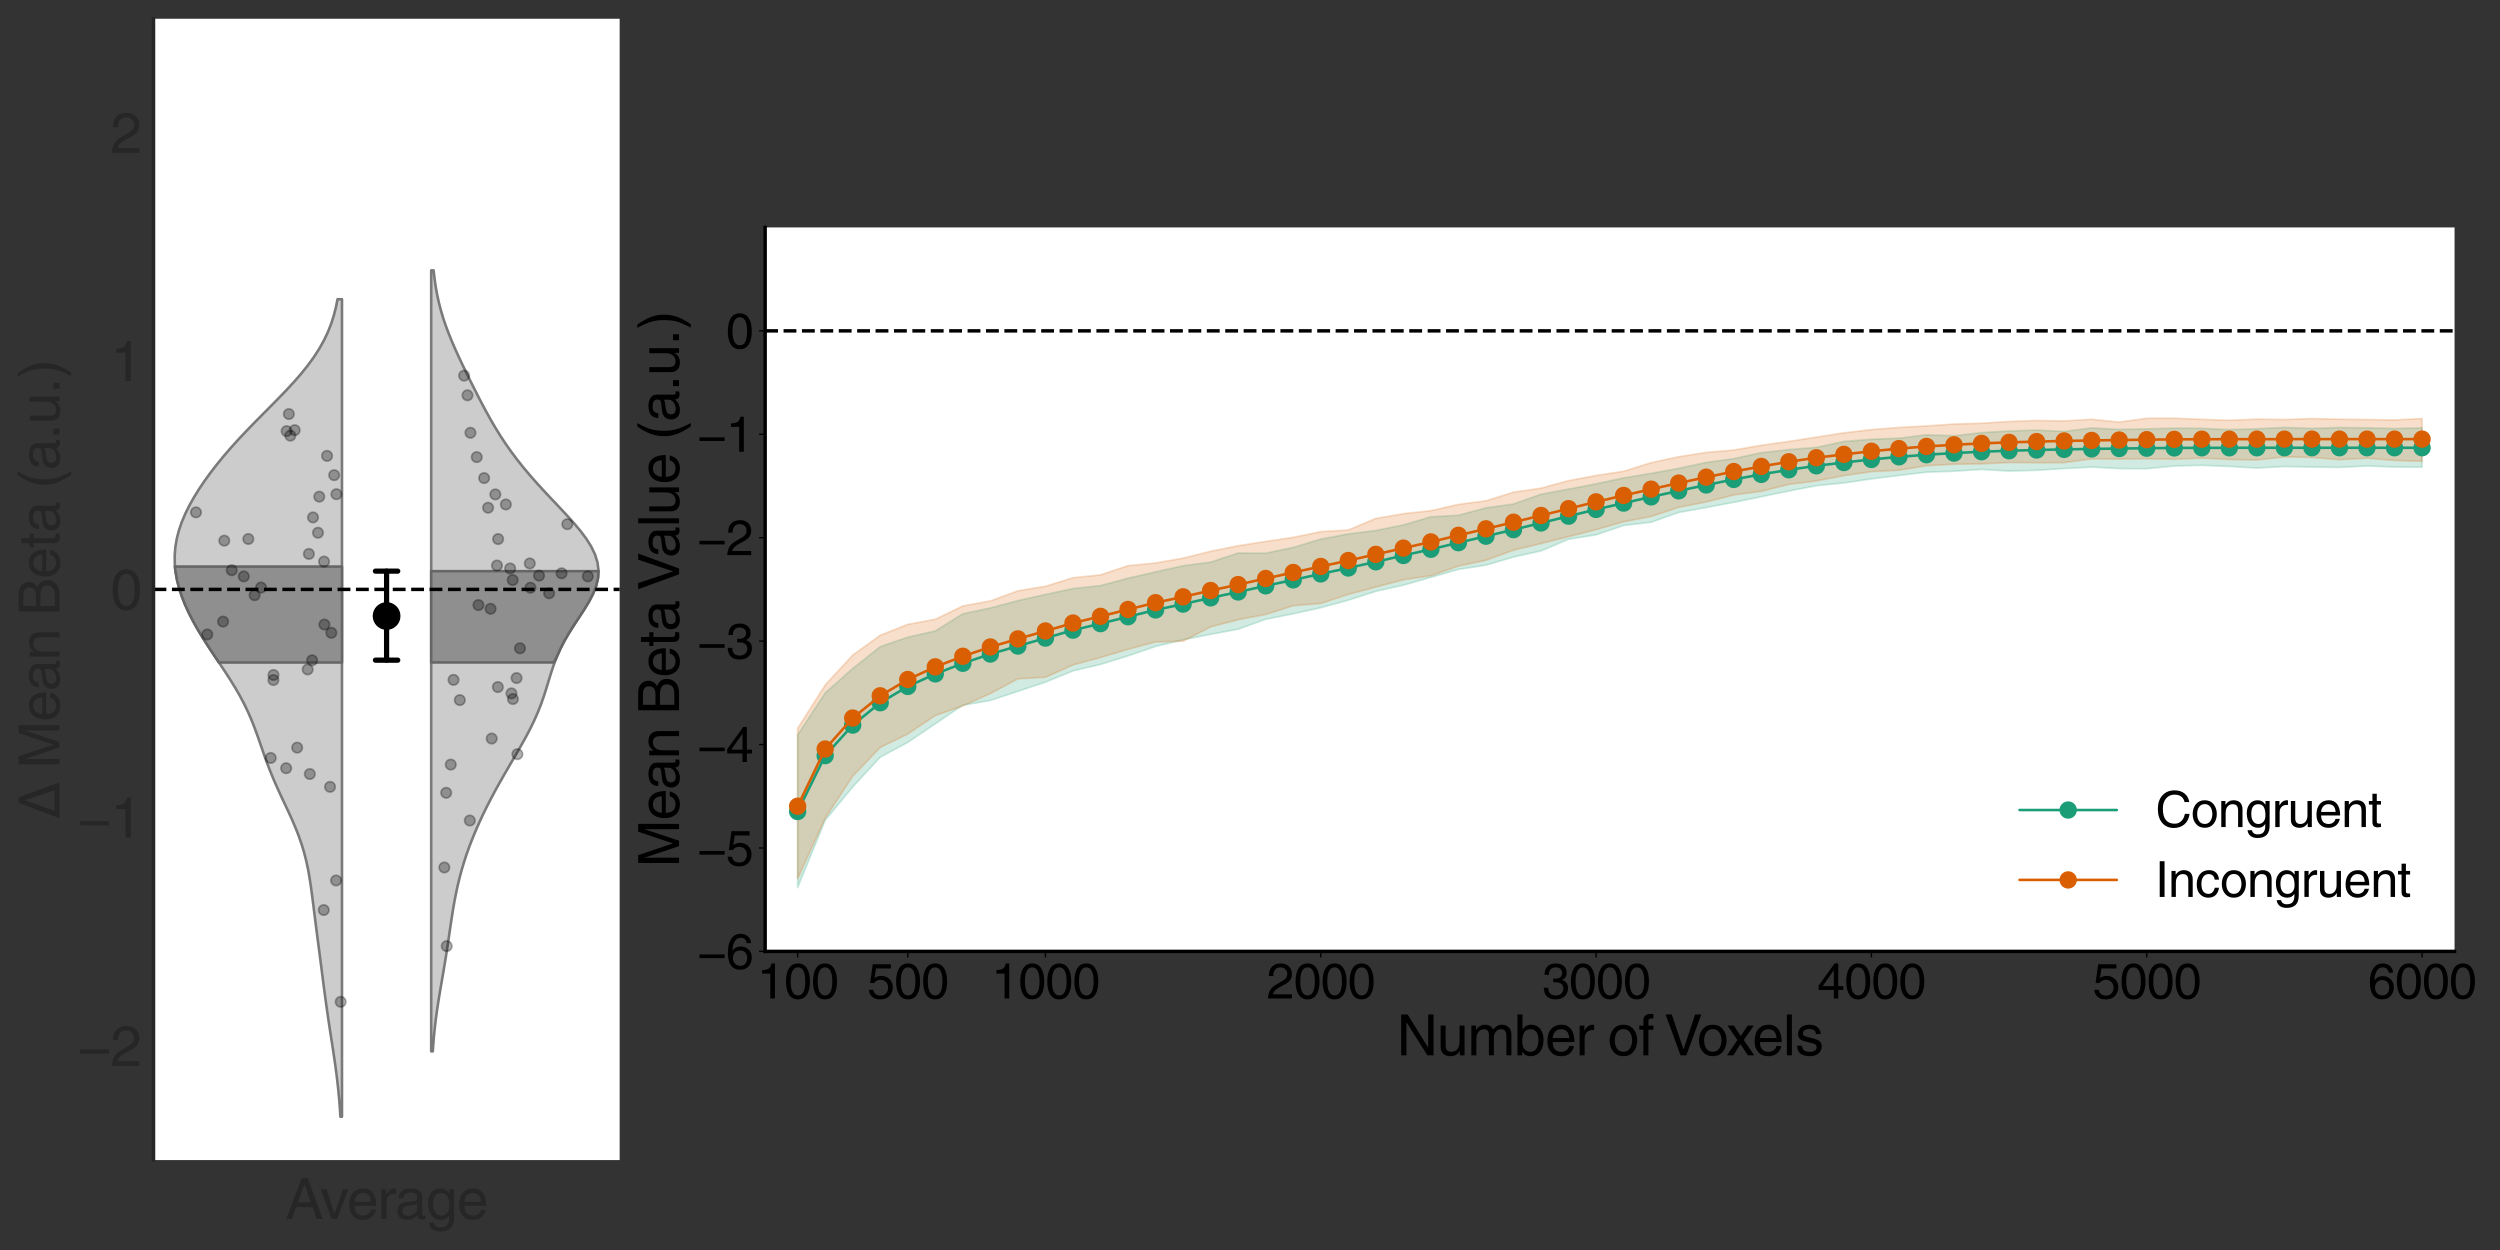 <?xml version="1.0" encoding="utf-8" standalone="no"?>
<!DOCTYPE svg PUBLIC "-//W3C//DTD SVG 1.1//EN"
  "http://www.w3.org/Graphics/SVG/1.1/DTD/svg11.dtd">
<svg height="720pt" version="1.1" viewBox="0 0 1440 720" width="1440pt" xmlns="http://www.w3.org/2000/svg" xmlns:xlink="http://www.w3.org/1999/xlink">
 <rect x="0" y="0" width="1440" height="720" fill="#333333" stroke="none"/>
 <defs>
  <style type="text/css">*{stroke-linecap:butt;stroke-linejoin:round;}</style>
 </defs>
 <g id="figure_1">
  <g id="patch_1">
   <path d="M 0 720 
L 1440 720 
L 1440 0 
L 0 0 
z
" style="fill:none;"/>
  </g>
  <g id="axes_1">
   <g id="patch_2">
    <path d="M 440.724 548 
L 1413.821 548 
L 1413.821 131 
L 440.724 131 
z
" style="fill:#ffffff;"/>
   </g>
   <g id="PolyCollection_1">
    <defs>
     <path d="M 459.437 -296.643 
L 459.437 -208.702 
L 475.296 -247.479 
L 491.155 -266.689 
L 507.014 -283.883 
L 522.873 -292.355 
L 538.731 -303.121 
L 554.59 -313.805 
L 570.449 -316.544 
L 586.308 -321.795 
L 602.167 -327.07 
L 618.026 -333.581 
L 633.884 -337.3 
L 649.743 -342.213 
L 665.602 -347.632 
L 681.461 -351.481 
L 697.32 -354.624 
L 713.178 -357.591 
L 729.037 -363.295 
L 744.896 -366.46 
L 760.755 -369.953 
L 776.614 -374.302 
L 792.473 -379.398 
L 808.331 -382.94 
L 824.19 -387.451 
L 840.049 -392.044 
L 855.908 -394.47 
L 871.767 -399.161 
L 887.625 -402.657 
L 903.484 -409.392 
L 919.343 -411.922 
L 935.202 -417.318 
L 951.061 -419.194 
L 966.919 -424.823 
L 982.778 -427.661 
L 998.637 -430.648 
L 1014.496 -433.871 
L 1030.355 -437.176 
L 1046.214 -440.237 
L 1062.072 -441.821 
L 1077.931 -444.142 
L 1093.79 -446.138 
L 1109.649 -448.023 
L 1125.508 -448.57 
L 1141.366 -449.62 
L 1157.225 -448.653 
L 1173.084 -449.096 
L 1188.943 -450.102 
L 1204.802 -450.927 
L 1220.661 -450.09 
L 1236.519 -450.017 
L 1252.378 -451.582 
L 1268.237 -451.976 
L 1284.096 -451.348 
L 1299.955 -450.387 
L 1315.813 -451.284 
L 1331.672 -450.977 
L 1347.531 -450.774 
L 1363.39 -451.585 
L 1379.249 -450.976 
L 1395.108 -450.868 
L 1395.108 -473.535 
L 1395.108 -473.535 
L 1379.249 -473.136 
L 1363.39 -473.563 
L 1347.531 -473.737 
L 1331.672 -473.212 
L 1315.813 -473.782 
L 1299.955 -472.988 
L 1284.096 -472.525 
L 1268.237 -473.263 
L 1252.378 -473.354 
L 1236.519 -472.952 
L 1220.661 -472.638 
L 1204.802 -473.504 
L 1188.943 -471.471 
L 1173.084 -472.25 
L 1157.225 -471.743 
L 1141.366 -470.786 
L 1125.508 -469.005 
L 1109.649 -469.53 
L 1093.79 -467.578 
L 1077.931 -466.959 
L 1062.072 -465.698 
L 1046.214 -462.299 
L 1030.355 -461.01 
L 1014.496 -459.244 
L 998.637 -455.825 
L 982.778 -453.617 
L 966.919 -450.203 
L 951.061 -447.322 
L 935.202 -444.706 
L 919.343 -441.304 
L 903.484 -438.266 
L 887.625 -435.304 
L 871.767 -429.692 
L 855.908 -427.468 
L 840.049 -423.189 
L 824.19 -422.317 
L 808.331 -417.64 
L 792.473 -414.44 
L 776.614 -412.438 
L 760.755 -409.465 
L 744.896 -404.677 
L 729.037 -401.368 
L 713.178 -401.45 
L 697.32 -396.208 
L 681.461 -394.136 
L 665.602 -390.592 
L 649.743 -386.958 
L 633.884 -382.672 
L 618.026 -380.966 
L 602.167 -377.565 
L 586.308 -374.045 
L 570.449 -369.813 
L 554.59 -366.465 
L 538.731 -356.561 
L 522.873 -352.997 
L 507.014 -347.519 
L 491.155 -334.914 
L 475.296 -320.885 
L 459.437 -296.643 
z
" id="m595d7c89cd" style="stroke:#1b9e77;stroke-opacity:0.2;"/>
    </defs>
    <g clip-path="url(#p2978ac228e)">
     <use style="fill:#1b9e77;fill-opacity:0.2;stroke:#1b9e77;stroke-opacity:0.2;" x="0" xlink:href="#m595d7c89cd" y="720"/>
    </g>
   </g>
   <g id="PolyCollection_2">
    <defs>
     <path d="M 459.437 -300.409 
L 459.437 -213.83 
L 475.296 -248.725 
L 491.155 -272.907 
L 507.014 -289.483 
L 522.873 -297.203 
L 538.731 -307.85 
L 554.59 -313.461 
L 570.449 -320.504 
L 586.308 -328.988 
L 602.167 -329.873 
L 618.026 -337.015 
L 633.884 -341.277 
L 649.743 -345.996 
L 665.602 -350.265 
L 681.461 -350.655 
L 697.32 -358.895 
L 713.178 -363.048 
L 729.037 -366.088 
L 744.896 -371.098 
L 760.755 -372.4 
L 776.614 -377.643 
L 792.473 -381.844 
L 808.331 -386.048 
L 824.19 -388.36 
L 840.049 -393.945 
L 855.908 -397.289 
L 871.767 -403.092 
L 887.625 -406.892 
L 903.484 -410.877 
L 919.343 -414.908 
L 935.202 -419.509 
L 951.061 -422.482 
L 966.919 -427.768 
L 982.778 -430.855 
L 998.637 -434.875 
L 1014.496 -437.006 
L 1030.355 -440.971 
L 1046.214 -442.975 
L 1062.072 -446.032 
L 1077.931 -448.307 
L 1093.79 -449.142 
L 1109.649 -451.737 
L 1125.508 -452.589 
L 1141.366 -452.795 
L 1157.225 -453.586 
L 1173.084 -453.466 
L 1188.943 -453.519 
L 1204.802 -455.657 
L 1220.661 -455.562 
L 1236.519 -455.747 
L 1252.378 -455.469 
L 1268.237 -456.1 
L 1284.096 -455.333 
L 1299.955 -455.032 
L 1315.813 -456.8 
L 1331.672 -456.503 
L 1347.531 -455.202 
L 1363.39 -456.075 
L 1379.249 -454.788 
L 1395.108 -454.282 
L 1395.108 -478.913 
L 1395.108 -478.913 
L 1379.249 -478.097 
L 1363.39 -478.323 
L 1347.531 -478.527 
L 1331.672 -478.898 
L 1315.813 -478.334 
L 1299.955 -478.575 
L 1284.096 -477.906 
L 1268.237 -478.441 
L 1252.378 -479.098 
L 1236.519 -479.054 
L 1220.661 -476.868 
L 1204.802 -478.466 
L 1188.943 -477.535 
L 1173.084 -477.79 
L 1157.225 -477.21 
L 1141.366 -476.187 
L 1125.508 -475.753 
L 1109.649 -474.628 
L 1093.79 -473.773 
L 1077.931 -472.533 
L 1062.072 -470.688 
L 1046.214 -468.193 
L 1030.355 -465.735 
L 1014.496 -463.513 
L 998.637 -460.769 
L 982.778 -459.41 
L 966.919 -456.909 
L 951.061 -453.468 
L 935.202 -448.526 
L 919.343 -446.122 
L 903.484 -443.136 
L 887.625 -438.812 
L 871.767 -436.511 
L 855.908 -431.514 
L 840.049 -429.469 
L 824.19 -425.836 
L 808.331 -424.121 
L 792.473 -421.36 
L 776.614 -414.728 
L 760.755 -413.751 
L 744.896 -410.476 
L 729.037 -408.129 
L 713.178 -405.647 
L 697.32 -402.465 
L 681.461 -398.501 
L 665.602 -395.718 
L 649.743 -394.163 
L 633.884 -388.863 
L 618.026 -387.2 
L 602.167 -382.311 
L 586.308 -379.666 
L 570.449 -373.868 
L 554.59 -370.97 
L 538.731 -363.306 
L 522.873 -360.35 
L 507.014 -354.095 
L 491.155 -342.651 
L 475.296 -325.422 
L 459.437 -300.409 
z
" id="ma2fce0db01" style="stroke:#d95f02;stroke-opacity:0.2;"/>
    </defs>
    <g clip-path="url(#p2978ac228e)">
     <use style="fill:#d95f02;fill-opacity:0.2;stroke:#d95f02;stroke-opacity:0.2;" x="0" xlink:href="#ma2fce0db01" y="720"/>
    </g>
   </g>
   <g id="matplotlib.axis_1">
    <g id="xtick_1">
     <g id="line2d_1">
      <defs>
       <path d="M 0 0 
L 0 3.5 
" id="ma8f9f95350" style="stroke:#000000;stroke-width:0.8;"/>
      </defs>
      <g>
       <use style="stroke:#000000;stroke-width:0.8;" x="459.437" xlink:href="#ma8f9f95350" y="548"/>
      </g>
     </g>
     <g id="text_1">
      <!-- 100 -->
      <g transform="translate(436.081 575.099)scale(0.28 -0.28)">
       <defs>
        <path d="M 2297 0 
L 1697 0 
L 1697 3194 
L 647 3194 
L 647 3641 
Q 1197 3659 1465 3817 
Q 1734 3975 1856 4500 
L 2297 4500 
L 2297 0 
z
" id="HelveticaWorld-Regular-31" transform="scale(0.016)"/>
        <path d="M 2719 2188 
Q 2719 3091 2480 3542 
Q 2241 3994 1778 3994 
Q 1325 3994 1081 3542 
Q 838 3091 838 2188 
Q 838 1313 1078 848 
Q 1319 384 1778 384 
Q 2241 384 2480 832 
Q 2719 1281 2719 2188 
z
M 3322 2188 
Q 3322 1081 2922 479 
Q 2522 -122 1778 -122 
Q 1006 -122 622 501 
Q 238 1125 238 2188 
Q 238 3278 631 3889 
Q 1025 4500 1778 4500 
Q 2522 4500 2922 3892 
Q 3322 3284 3322 2188 
z
" id="HelveticaWorld-Regular-30" transform="scale(0.016)"/>
       </defs>
       <use xlink:href="#HelveticaWorld-Regular-31"/>
       <use x="55.615" xlink:href="#HelveticaWorld-Regular-30"/>
       <use x="111.23" xlink:href="#HelveticaWorld-Regular-30"/>
      </g>
     </g>
    </g>
    <g id="xtick_2">
     <g id="line2d_2">
      <g>
       <use style="stroke:#000000;stroke-width:0.8;" x="522.873" xlink:href="#ma8f9f95350" y="548"/>
      </g>
     </g>
     <g id="text_2">
      <!-- 500 -->
      <g transform="translate(499.517 575.099)scale(0.28 -0.28)">
       <defs>
        <path d="M 941 2619 
Q 1313 2900 1813 2900 
Q 2419 2900 2855 2497 
Q 3291 2094 3291 1459 
Q 3291 769 2870 320 
Q 2450 -128 1691 -128 
Q 1031 -128 650 195 
Q 269 519 206 1113 
L 788 1113 
Q 831 750 1072 558 
Q 1313 366 1741 366 
Q 2156 366 2422 653 
Q 2688 941 2688 1388 
Q 2688 1844 2409 2119 
Q 2131 2394 1691 2394 
Q 1191 2394 856 1966 
L 372 1991 
L 709 4397 
L 3041 4397 
L 3041 3853 
L 1131 3853 
L 941 2619 
z
" id="HelveticaWorld-Regular-35" transform="scale(0.016)"/>
       </defs>
       <use xlink:href="#HelveticaWorld-Regular-35"/>
       <use x="55.615" xlink:href="#HelveticaWorld-Regular-30"/>
       <use x="111.23" xlink:href="#HelveticaWorld-Regular-30"/>
      </g>
     </g>
    </g>
    <g id="xtick_3">
     <g id="line2d_3">
      <g>
       <use style="stroke:#000000;stroke-width:0.8;" x="602.167" xlink:href="#ma8f9f95350" y="548"/>
      </g>
     </g>
     <g id="text_3">
      <!-- 1000 -->
      <g transform="translate(571.025 575.099)scale(0.28 -0.28)">
       <use xlink:href="#HelveticaWorld-Regular-31"/>
       <use x="55.615" xlink:href="#HelveticaWorld-Regular-30"/>
       <use x="111.23" xlink:href="#HelveticaWorld-Regular-30"/>
       <use x="166.846" xlink:href="#HelveticaWorld-Regular-30"/>
      </g>
     </g>
    </g>
    <g id="xtick_4">
     <g id="line2d_4">
      <g>
       <use style="stroke:#000000;stroke-width:0.8;" x="760.755" xlink:href="#ma8f9f95350" y="548"/>
      </g>
     </g>
     <g id="text_4">
      <!-- 2000 -->
      <g transform="translate(729.614 575.099)scale(0.28 -0.28)">
       <defs>
        <path d="M 281 2888 
Q 281 3681 690 4090 
Q 1100 4500 1838 4500 
Q 2456 4500 2850 4125 
Q 3244 3750 3244 3156 
Q 3244 2694 3017 2376 
Q 2791 2059 2350 1819 
L 1575 1394 
Q 891 1019 800 531 
L 3244 531 
L 3244 0 
L 166 0 
Q 191 634 441 1056 
Q 691 1478 1222 1784 
L 2028 2253 
Q 2350 2438 2497 2636 
Q 2644 2834 2644 3181 
Q 2644 3525 2403 3759 
Q 2163 3994 1753 3994 
Q 1300 3994 1075 3695 
Q 850 3397 844 2888 
L 281 2888 
z
" id="HelveticaWorld-Regular-32" transform="scale(0.016)"/>
       </defs>
       <use xlink:href="#HelveticaWorld-Regular-32"/>
       <use x="55.615" xlink:href="#HelveticaWorld-Regular-30"/>
       <use x="111.23" xlink:href="#HelveticaWorld-Regular-30"/>
       <use x="166.846" xlink:href="#HelveticaWorld-Regular-30"/>
      </g>
     </g>
    </g>
    <g id="xtick_5">
     <g id="line2d_5">
      <g>
       <use style="stroke:#000000;stroke-width:0.8;" x="919.343" xlink:href="#ma8f9f95350" y="548"/>
      </g>
     </g>
     <g id="text_5">
      <!-- 3000 -->
      <g transform="translate(888.202 575.099)scale(0.28 -0.28)">
       <defs>
        <path d="M 1434 2559 
Q 1575 2547 1728 2547 
Q 2125 2547 2354 2730 
Q 2584 2913 2584 3284 
Q 2584 3584 2370 3789 
Q 2156 3994 1753 3994 
Q 1306 3994 1098 3731 
Q 891 3469 878 3028 
L 325 3028 
Q 325 3731 694 4115 
Q 1063 4500 1778 4500 
Q 2413 4500 2791 4173 
Q 3169 3847 3169 3316 
Q 3169 2631 2591 2388 
L 2591 2375 
Q 3341 2119 3341 1325 
Q 3341 691 2919 284 
Q 2497 -122 1722 -122 
Q 1088 -122 678 211 
Q 269 544 219 1375 
L 800 1375 
Q 813 856 1056 620 
Q 1300 384 1759 384 
Q 2203 384 2472 631 
Q 2741 878 2741 1253 
Q 2741 1663 2484 1872 
Q 2228 2081 1691 2081 
Q 1563 2081 1434 2075 
L 1434 2559 
z
" id="HelveticaWorld-Regular-33" transform="scale(0.016)"/>
       </defs>
       <use xlink:href="#HelveticaWorld-Regular-33"/>
       <use x="55.615" xlink:href="#HelveticaWorld-Regular-30"/>
       <use x="111.23" xlink:href="#HelveticaWorld-Regular-30"/>
       <use x="166.846" xlink:href="#HelveticaWorld-Regular-30"/>
      </g>
     </g>
    </g>
    <g id="xtick_6">
     <g id="line2d_6">
      <g>
       <use style="stroke:#000000;stroke-width:0.8;" x="1077.931" xlink:href="#ma8f9f95350" y="548"/>
      </g>
     </g>
     <g id="text_6">
      <!-- 4000 -->
      <g transform="translate(1046.79 575.099)scale(0.28 -0.28)">
       <defs>
        <path d="M 678 1581 
L 2125 1581 
L 2125 3622 
L 2113 3622 
L 678 1581 
z
M 2688 1094 
L 2688 0 
L 2125 0 
L 2125 1094 
L 159 1094 
L 159 1644 
L 2222 4500 
L 2688 4500 
L 2688 1581 
L 3347 1581 
L 3347 1094 
L 2688 1094 
z
" id="HelveticaWorld-Regular-34" transform="scale(0.016)"/>
       </defs>
       <use xlink:href="#HelveticaWorld-Regular-34"/>
       <use x="55.615" xlink:href="#HelveticaWorld-Regular-30"/>
       <use x="111.23" xlink:href="#HelveticaWorld-Regular-30"/>
       <use x="166.846" xlink:href="#HelveticaWorld-Regular-30"/>
      </g>
     </g>
    </g>
    <g id="xtick_7">
     <g id="line2d_7">
      <g>
       <use style="stroke:#000000;stroke-width:0.8;" x="1236.519" xlink:href="#ma8f9f95350" y="548"/>
      </g>
     </g>
     <g id="text_7">
      <!-- 5000 -->
      <g transform="translate(1205.378 575.099)scale(0.28 -0.28)">
       <use xlink:href="#HelveticaWorld-Regular-35"/>
       <use x="55.615" xlink:href="#HelveticaWorld-Regular-30"/>
       <use x="111.23" xlink:href="#HelveticaWorld-Regular-30"/>
       <use x="166.846" xlink:href="#HelveticaWorld-Regular-30"/>
      </g>
     </g>
    </g>
    <g id="xtick_8">
     <g id="line2d_8">
      <g>
       <use style="stroke:#000000;stroke-width:0.8;" x="1395.108" xlink:href="#ma8f9f95350" y="548"/>
      </g>
     </g>
     <g id="text_8">
      <!-- 6000 -->
      <g transform="translate(1363.966 575.099)scale(0.28 -0.28)">
       <defs>
        <path d="M 903 1381 
Q 903 941 1165 662 
Q 1428 384 1850 384 
Q 2253 384 2492 668 
Q 2731 953 2731 1416 
Q 2731 1819 2495 2091 
Q 2259 2363 1825 2363 
Q 1403 2363 1153 2097 
Q 903 1831 903 1381 
z
M 2669 3303 
Q 2606 3647 2414 3820 
Q 2222 3994 1894 3994 
Q 1375 3994 1103 3487 
Q 831 2981 825 2328 
L 838 2316 
Q 1197 2869 1906 2869 
Q 2472 2869 2894 2494 
Q 3316 2119 3316 1441 
Q 3316 769 2916 323 
Q 2516 -122 1838 -122 
Q 1056 -122 650 434 
Q 244 991 244 2094 
Q 244 3156 659 3828 
Q 1075 4500 1906 4500 
Q 2444 4500 2816 4179 
Q 3188 3859 3219 3303 
L 2669 3303 
z
" id="HelveticaWorld-Regular-36" transform="scale(0.016)"/>
       </defs>
       <use xlink:href="#HelveticaWorld-Regular-36"/>
       <use x="55.615" xlink:href="#HelveticaWorld-Regular-30"/>
       <use x="111.23" xlink:href="#HelveticaWorld-Regular-30"/>
       <use x="166.846" xlink:href="#HelveticaWorld-Regular-30"/>
      </g>
     </g>
    </g>
    <g id="text_9">
     <!-- Number of Voxels -->
     <g transform="translate(804.415 607.866)scale(0.32 -0.32)">
      <defs>
       <path d="M 3559 4594 
L 4159 4594 
L 4159 0 
L 3469 0 
L 1125 3713 
L 1113 3713 
L 1113 0 
L 519 0 
L 519 4594 
L 1247 4594 
L 3547 884 
L 3559 884 
L 3559 4594 
z
" id="HelveticaWorld-Regular-4e" transform="scale(0.016)"/>
       <path d="M 391 3347 
L 953 3347 
L 953 1125 
Q 953 756 1120 573 
Q 1288 391 1600 391 
Q 2034 391 2278 698 
Q 2522 1006 2522 1503 
L 2522 3347 
L 3084 3347 
L 3084 0 
L 2553 0 
L 2553 488 
L 2541 500 
Q 2222 -97 1478 -97 
Q 997 -97 694 165 
Q 391 428 391 941 
L 391 3347 
z
" id="HelveticaWorld-Regular-75" transform="scale(0.016)"/>
       <path d="M 422 3347 
L 953 3347 
L 953 2875 
L 966 2875 
Q 1344 3444 1978 3444 
Q 2606 3444 2869 2900 
Q 3109 3194 3334 3319 
Q 3559 3444 3891 3444 
Q 4325 3444 4626 3159 
Q 4928 2875 4928 2316 
L 4928 0 
L 4366 0 
L 4366 2163 
Q 4366 2553 4219 2745 
Q 4072 2938 3744 2938 
Q 3413 2938 3184 2669 
Q 2956 2400 2956 2041 
L 2956 0 
L 2394 0 
L 2394 2316 
Q 2394 2606 2259 2772 
Q 2125 2938 1869 2938 
Q 1466 2938 1225 2638 
Q 984 2338 984 1825 
L 984 0 
L 422 0 
L 422 3347 
z
" id="HelveticaWorld-Regular-6d" transform="scale(0.016)"/>
       <path d="M 2778 1684 
Q 2778 2356 2540 2647 
Q 2303 2938 1863 2938 
Q 1416 2931 1187 2589 
Q 959 2247 959 1600 
Q 959 941 1234 666 
Q 1509 391 1875 391 
Q 2291 391 2534 733 
Q 2778 1075 2778 1684 
z
M 422 0 
L 422 4594 
L 984 4594 
L 984 2925 
L 997 2925 
Q 1356 3444 1966 3444 
Q 2591 3444 2975 2980 
Q 3359 2516 3359 1772 
Q 3359 934 2971 418 
Q 2584 -97 1888 -97 
Q 1275 -97 966 416 
L 953 416 
L 953 0 
L 422 0 
z
" id="HelveticaWorld-Regular-62" transform="scale(0.016)"/>
       <path d="M 2719 1941 
Q 2675 2484 2431 2711 
Q 2188 2938 1784 2938 
Q 1375 2938 1123 2650 
Q 872 2363 856 1941 
L 2719 1941 
z
M 3256 1050 
Q 3163 531 2747 191 
Q 2381 -97 1784 -103 
Q 1081 -97 668 358 
Q 256 813 256 1581 
Q 256 2463 681 2953 
Q 1106 3444 1863 3444 
Q 2541 3444 2922 2937 
Q 3303 2431 3303 1491 
L 856 1491 
Q 856 966 1100 678 
Q 1344 391 1831 391 
Q 2175 391 2422 598 
Q 2669 806 2694 1050 
L 3256 1050 
z
" id="HelveticaWorld-Regular-65" transform="scale(0.016)"/>
       <path d="M 984 0 
L 422 0 
L 422 3347 
L 953 3347 
L 953 2791 
L 966 2791 
Q 1331 3444 1906 3444 
Q 1997 3444 2053 3425 
L 2053 2841 
L 1844 2841 
Q 1466 2841 1225 2584 
Q 984 2328 984 1947 
L 984 0 
z
" id="HelveticaWorld-Regular-72" transform="scale(0.016)"/>
       <path id="HelveticaWorld-Regular-20" transform="scale(0.016)"/>
       <path d="M 813 1678 
Q 813 1119 1066 758 
Q 1319 397 1784 397 
Q 2266 397 2516 775 
Q 2766 1153 2766 1678 
Q 2766 2209 2516 2579 
Q 2266 2950 1784 2950 
Q 1338 2950 1075 2601 
Q 813 2253 813 1678 
z
M 238 1678 
Q 238 2425 653 2934 
Q 1069 3444 1784 3444 
Q 2516 3444 2928 2928 
Q 3341 2413 3341 1678 
Q 3341 941 2931 422 
Q 2522 -97 1784 -97 
Q 1075 -97 656 406 
Q 238 909 238 1678 
z
" id="HelveticaWorld-Regular-6f" transform="scale(0.016)"/>
       <path d="M 1100 2881 
L 1100 0 
L 538 0 
L 538 2881 
L 78 2881 
L 78 3347 
L 538 3347 
L 538 3922 
Q 538 4300 767 4479 
Q 997 4659 1409 4659 
Q 1550 4659 1663 4647 
L 1663 4141 
Q 1563 4153 1434 4153 
Q 1247 4153 1173 4061 
Q 1100 3969 1100 3763 
L 1100 3347 
L 1663 3347 
L 1663 2881 
L 1100 2881 
z
" id="HelveticaWorld-Regular-66" transform="scale(0.016)"/>
       <path d="M 3413 4594 
L 4109 4594 
L 2425 0 
L 1772 0 
L 97 4594 
L 788 4594 
L 2100 678 
L 2113 678 
L 3413 4594 
z
" id="HelveticaWorld-Regular-56" transform="scale(0.016)"/>
       <path d="M 3138 0 
L 2413 0 
L 1588 1259 
L 781 0 
L 72 0 
L 1241 1722 
L 128 3347 
L 844 3347 
L 1619 2169 
L 2400 3347 
L 3084 3347 
L 1959 1722 
L 3138 0 
z
" id="HelveticaWorld-Regular-78" transform="scale(0.016)"/>
       <path d="M 984 0 
L 422 0 
L 422 4594 
L 984 4594 
L 984 0 
z
" id="HelveticaWorld-Regular-6c" transform="scale(0.016)"/>
       <path d="M 2309 2394 
Q 2297 2694 2095 2825 
Q 1894 2956 1516 2956 
Q 1241 2956 1045 2834 
Q 850 2713 850 2484 
Q 850 2303 965 2217 
Q 1081 2131 1466 2034 
L 2022 1894 
Q 2528 1766 2745 1567 
Q 2963 1369 2963 1013 
Q 2963 519 2602 211 
Q 2241 -97 1638 -97 
Q 934 -97 573 195 
Q 213 488 206 1075 
L 750 1075 
Q 763 728 980 559 
Q 1197 391 1631 391 
Q 1984 391 2192 531 
Q 2400 672 2400 922 
Q 2400 1100 2265 1206 
Q 2131 1313 1734 1403 
L 1081 1563 
Q 684 1663 495 1861 
Q 306 2059 306 2375 
Q 306 2869 659 3156 
Q 1013 3444 1581 3444 
Q 2188 3444 2511 3148 
Q 2834 2853 2853 2394 
L 2309 2394 
z
" id="HelveticaWorld-Regular-73" transform="scale(0.016)"/>
      </defs>
      <use xlink:href="#HelveticaWorld-Regular-4e"/>
      <use x="73.096" xlink:href="#HelveticaWorld-Regular-75"/>
      <use x="127.881" xlink:href="#HelveticaWorld-Regular-6d"/>
      <use x="210.889" xlink:href="#HelveticaWorld-Regular-62"/>
      <use x="267.383" xlink:href="#HelveticaWorld-Regular-65"/>
      <use x="322.803" xlink:href="#HelveticaWorld-Regular-72"/>
      <use x="355.371" xlink:href="#HelveticaWorld-Regular-20"/>
      <use x="379.785" xlink:href="#HelveticaWorld-Regular-6f"/>
      <use x="435.693" xlink:href="#HelveticaWorld-Regular-66"/>
      <use x="463.379" xlink:href="#HelveticaWorld-Regular-20"/>
      <use x="482.793" xlink:href="#HelveticaWorld-Regular-56"/>
      <use x="540.619" xlink:href="#HelveticaWorld-Regular-6f"/>
      <use x="593.652" xlink:href="#HelveticaWorld-Regular-78"/>
      <use x="640.402" xlink:href="#HelveticaWorld-Regular-65"/>
      <use x="695.822" xlink:href="#HelveticaWorld-Regular-6c"/>
      <use x="717.844" xlink:href="#HelveticaWorld-Regular-73"/>
     </g>
    </g>
   </g>
   <g id="matplotlib.axis_2">
    <g id="ytick_1">
     <g id="line2d_9">
      <defs>
       <path d="M 0 0 
L -3.5 0 
" id="m6f8e202075" style="stroke:#000000;stroke-width:0.8;"/>
      </defs>
      <g>
       <use style="stroke:#000000;stroke-width:0.8;" x="440.724" xlink:href="#m6f8e202075" y="548"/>
      </g>
     </g>
     <g id="text_10">
      <!-- −6 -->
      <g transform="translate(401.747 558.049)scale(0.28 -0.28)">
       <defs>
        <path d="M 3494 1381 
L 256 1381 
L 256 1850 
L 3494 1850 
L 3494 1381 
z
" id="HelveticaWorld-Regular-2212" transform="scale(0.016)"/>
       </defs>
       <use xlink:href="#HelveticaWorld-Regular-2212"/>
       <use x="58.594" xlink:href="#HelveticaWorld-Regular-36"/>
      </g>
     </g>
    </g>
    <g id="ytick_2">
     <g id="line2d_10">
      <g>
       <use style="stroke:#000000;stroke-width:0.8;" x="440.724" xlink:href="#m6f8e202075" y="488.429"/>
      </g>
     </g>
     <g id="text_11">
      <!-- −5 -->
      <g transform="translate(401.747 498.478)scale(0.28 -0.28)">
       <use xlink:href="#HelveticaWorld-Regular-2212"/>
       <use x="58.594" xlink:href="#HelveticaWorld-Regular-35"/>
      </g>
     </g>
    </g>
    <g id="ytick_3">
     <g id="line2d_11">
      <g>
       <use style="stroke:#000000;stroke-width:0.8;" x="440.724" xlink:href="#m6f8e202075" y="428.857"/>
      </g>
     </g>
     <g id="text_12">
      <!-- −4 -->
      <g transform="translate(401.747 438.907)scale(0.28 -0.28)">
       <use xlink:href="#HelveticaWorld-Regular-2212"/>
       <use x="58.594" xlink:href="#HelveticaWorld-Regular-34"/>
      </g>
     </g>
    </g>
    <g id="ytick_4">
     <g id="line2d_12">
      <g>
       <use style="stroke:#000000;stroke-width:0.8;" x="440.724" xlink:href="#m6f8e202075" y="369.286"/>
      </g>
     </g>
     <g id="text_13">
      <!-- −3 -->
      <g transform="translate(401.747 379.335)scale(0.28 -0.28)">
       <use xlink:href="#HelveticaWorld-Regular-2212"/>
       <use x="58.594" xlink:href="#HelveticaWorld-Regular-33"/>
      </g>
     </g>
    </g>
    <g id="ytick_5">
     <g id="line2d_13">
      <g>
       <use style="stroke:#000000;stroke-width:0.8;" x="440.724" xlink:href="#m6f8e202075" y="309.714"/>
      </g>
     </g>
     <g id="text_14">
      <!-- −2 -->
      <g transform="translate(401.747 319.764)scale(0.28 -0.28)">
       <use xlink:href="#HelveticaWorld-Regular-2212"/>
       <use x="58.594" xlink:href="#HelveticaWorld-Regular-32"/>
      </g>
     </g>
    </g>
    <g id="ytick_6">
     <g id="line2d_14">
      <g>
       <use style="stroke:#000000;stroke-width:0.8;" x="440.724" xlink:href="#m6f8e202075" y="250.143"/>
      </g>
     </g>
     <g id="text_15">
      <!-- −1 -->
      <g transform="translate(401.747 260.192)scale(0.28 -0.28)">
       <use xlink:href="#HelveticaWorld-Regular-2212"/>
       <use x="58.594" xlink:href="#HelveticaWorld-Regular-31"/>
      </g>
     </g>
    </g>
    <g id="ytick_7">
     <g id="line2d_15">
      <g>
       <use style="stroke:#000000;stroke-width:0.8;" x="440.724" xlink:href="#m6f8e202075" y="190.571"/>
      </g>
     </g>
     <g id="text_16">
      <!-- 0 -->
      <g transform="translate(418.153 200.621)scale(0.28 -0.28)">
       <use xlink:href="#HelveticaWorld-Regular-30"/>
      </g>
     </g>
    </g>
    <g id="text_17">
     <!-- Mean Beta Value (a.u.) -->
     <g transform="translate(391.122 499.745)rotate(-90)scale(0.32 -0.32)">
      <defs>
       <path d="M 4319 0 
L 4319 2713 
Q 4319 2766 4325 3233 
Q 4331 3700 4331 3859 
L 4313 3859 
L 3028 0 
L 2413 0 
L 1125 3853 
L 1106 3853 
Q 1106 3622 1112 3194 
Q 1119 2766 1119 2713 
L 1119 0 
L 519 0 
L 519 4594 
L 1406 4594 
L 2713 709 
L 2731 709 
L 4031 4594 
L 4922 4594 
L 4922 0 
L 4319 0 
z
" id="HelveticaWorld-Regular-4d" transform="scale(0.016)"/>
       <path d="M 2456 1709 
Q 2394 1644 2211 1603 
Q 2028 1563 1528 1497 
Q 1159 1453 986 1315 
Q 813 1178 813 953 
Q 813 678 959 525 
Q 1106 372 1428 372 
Q 1831 372 2143 601 
Q 2456 831 2456 1159 
L 2456 1709 
z
M 397 2328 
Q 416 2894 764 3169 
Q 1113 3444 1778 3444 
Q 2309 3444 2668 3203 
Q 3028 2963 3028 2509 
L 3028 581 
Q 3028 384 3206 384 
Q 3278 384 3391 409 
L 3391 0 
Q 3238 -63 3072 -63 
Q 2784 -63 2643 60 
Q 2503 184 2497 447 
Q 2016 -97 1288 -97 
Q 813 -97 525 172 
Q 238 441 238 872 
Q 238 1313 488 1584 
Q 738 1856 1216 1913 
L 2209 2034 
Q 2478 2075 2478 2431 
Q 2478 2694 2283 2834 
Q 2088 2975 1691 2975 
Q 1338 2975 1148 2819 
Q 959 2663 922 2328 
L 397 2328 
z
" id="HelveticaWorld-Regular-61" transform="scale(0.016)"/>
       <path d="M 3150 0 
L 2584 0 
L 2584 2059 
Q 2584 2534 2418 2736 
Q 2253 2938 1869 2938 
Q 1491 2938 1237 2650 
Q 984 2363 984 1825 
L 984 0 
L 422 0 
L 422 3347 
L 953 3347 
L 953 2875 
L 966 2875 
Q 1363 3444 1978 3444 
Q 2547 3444 2848 3142 
Q 3150 2841 3150 2278 
L 3150 0 
z
" id="HelveticaWorld-Regular-6e" transform="scale(0.016)"/>
       <path d="M 519 4594 
L 2534 4594 
Q 3128 4594 3481 4272 
Q 3834 3950 3834 3438 
Q 3834 3128 3679 2873 
Q 3525 2619 3219 2478 
Q 3647 2316 3848 2047 
Q 4050 1778 4050 1356 
Q 4050 763 3622 381 
Q 3194 0 2491 0 
L 519 0 
L 519 4594 
z
M 1131 531 
L 2456 531 
Q 2944 531 3187 757 
Q 3431 984 3431 1369 
Q 3431 1759 3159 1951 
Q 2888 2144 2356 2144 
L 1131 2144 
L 1131 531 
z
M 1131 2650 
L 2259 2650 
Q 2753 2650 2983 2829 
Q 3213 3009 3213 3391 
Q 3213 3719 2995 3891 
Q 2778 4063 2266 4063 
L 1131 4063 
L 1131 2650 
z
" id="HelveticaWorld-Regular-42" transform="scale(0.016)"/>
       <path d="M 1100 2881 
L 1100 703 
Q 1100 575 1170 508 
Q 1241 441 1422 441 
L 1638 441 
L 1638 0 
Q 1331 -44 1216 -44 
Q 863 -44 700 125 
Q 538 294 538 672 
L 538 2881 
L 84 2881 
L 84 3347 
L 538 3347 
L 538 4281 
L 1100 4281 
L 1100 3347 
L 1638 3347 
L 1638 2881 
L 1100 2881 
z
" id="HelveticaWorld-Regular-74" transform="scale(0.016)"/>
       <path d="M 1906 4691 
Q 1338 3675 1188 3037 
Q 1038 2400 1038 1631 
Q 1038 872 1242 215 
Q 1447 -441 1913 -1325 
L 1538 -1325 
Q 1006 -550 720 140 
Q 434 831 434 1672 
Q 434 2463 693 3180 
Q 953 3897 1516 4691 
L 1906 4691 
z
" id="HelveticaWorld-Regular-28" transform="scale(0.016)"/>
       <path d="M 1222 0 
L 556 0 
L 556 678 
L 1222 678 
L 1222 0 
z
" id="HelveticaWorld-Regular-2e" transform="scale(0.016)"/>
       <path d="M 225 -1325 
Q 788 -306 938 330 
Q 1088 966 1088 1734 
Q 1088 2497 886 3153 
Q 684 3809 219 4691 
L 588 4691 
Q 1125 3916 1411 3225 
Q 1697 2534 1697 1697 
Q 1697 903 1437 186 
Q 1178 -531 616 -1325 
L 225 -1325 
z
" id="HelveticaWorld-Regular-29" transform="scale(0.016)"/>
      </defs>
      <use xlink:href="#HelveticaWorld-Regular-4d"/>
      <use x="85.01" xlink:href="#HelveticaWorld-Regular-65"/>
      <use x="140.43" xlink:href="#HelveticaWorld-Regular-61"/>
      <use x="195.361" xlink:href="#HelveticaWorld-Regular-6e"/>
      <use x="250.537" xlink:href="#HelveticaWorld-Regular-20"/>
      <use x="274.951" xlink:href="#HelveticaWorld-Regular-42"/>
      <use x="342.139" xlink:href="#HelveticaWorld-Regular-65"/>
      <use x="397.559" xlink:href="#HelveticaWorld-Regular-74"/>
      <use x="425.244" xlink:href="#HelveticaWorld-Regular-61"/>
      <use x="480.176" xlink:href="#HelveticaWorld-Regular-20"/>
      <use x="499.59" xlink:href="#HelveticaWorld-Regular-56"/>
      <use x="558.041" xlink:href="#HelveticaWorld-Regular-61"/>
      <use x="612.973" xlink:href="#HelveticaWorld-Regular-6c"/>
      <use x="634.994" xlink:href="#HelveticaWorld-Regular-75"/>
      <use x="689.779" xlink:href="#HelveticaWorld-Regular-65"/>
      <use x="745.199" xlink:href="#HelveticaWorld-Regular-20"/>
      <use x="769.613" xlink:href="#HelveticaWorld-Regular-28"/>
      <use x="802.914" xlink:href="#HelveticaWorld-Regular-61"/>
      <use x="857.846" xlink:href="#HelveticaWorld-Regular-2e"/>
      <use x="885.629" xlink:href="#HelveticaWorld-Regular-75"/>
      <use x="940.414" xlink:href="#HelveticaWorld-Regular-2e"/>
      <use x="968.197" xlink:href="#HelveticaWorld-Regular-29"/>
     </g>
    </g>
   </g>
   <g id="line2d_16">
    <path clip-path="url(#p2978ac228e)" d="M 459.437 467.427 
L 475.296 435.246 
L 491.155 417.652 
L 507.014 404.778 
L 522.873 395.392 
L 538.731 388.17 
L 554.59 382.057 
L 570.449 376.724 
L 586.308 372.113 
L 602.167 367.534 
L 618.026 362.979 
L 633.884 359.209 
L 649.743 355.218 
L 665.602 351.327 
L 681.461 347.95 
L 697.32 344.361 
L 713.178 340.972 
L 729.037 337.446 
L 744.896 334.015 
L 760.755 330.575 
L 776.614 327.157 
L 792.473 323.597 
L 808.331 319.965 
L 824.19 316.384 
L 840.049 312.592 
L 855.908 308.857 
L 871.767 305.077 
L 887.625 301.233 
L 903.484 297.321 
L 919.343 293.438 
L 935.202 289.782 
L 951.061 286.212 
L 966.919 282.728 
L 982.778 279.35 
L 998.637 276.159 
L 1014.496 273.242 
L 1030.355 270.598 
L 1046.214 268.31 
L 1062.072 266.417 
L 1077.931 264.65 
L 1093.79 263.145 
L 1109.649 261.919 
L 1125.508 260.989 
L 1141.366 260.191 
L 1157.225 259.629 
L 1173.084 259.197 
L 1188.943 258.85 
L 1204.802 258.58 
L 1220.661 258.358 
L 1236.519 258.169 
L 1252.378 258.016 
L 1268.237 257.946 
L 1284.096 257.93 
L 1299.955 257.914 
L 1315.813 257.902 
L 1331.672 257.902 
L 1347.531 257.902 
L 1363.39 257.902 
L 1379.249 257.902 
L 1395.108 257.902 
" style="fill:none;stroke:#1b9e77;stroke-linecap:round;stroke-width:1.5;"/>
    <defs>
     <path d="M 0 5 
C 1.326 5 2.598 4.473 3.536 3.536 
C 4.473 2.598 5 1.326 5 0 
C 5 -1.326 4.473 -2.598 3.536 -3.536 
C 2.598 -4.473 1.326 -5 0 -5 
C -1.326 -5 -2.598 -4.473 -3.536 -3.536 
C -4.473 -2.598 -5 -1.326 -5 0 
C -5 1.326 -4.473 2.598 -3.536 3.536 
C -2.598 4.473 -1.326 5 0 5 
z
" id="m0abd9cc22d" style="stroke:#000000;stroke-opacity:0;stroke-width:0.75;"/>
    </defs>
    <g clip-path="url(#p2978ac228e)">
     <use style="fill:#1b9e77;stroke:#000000;stroke-opacity:0;stroke-width:0.75;" x="459.437" xlink:href="#m0abd9cc22d" y="467.427"/>
     <use style="fill:#1b9e77;stroke:#000000;stroke-opacity:0;stroke-width:0.75;" x="475.296" xlink:href="#m0abd9cc22d" y="435.246"/>
     <use style="fill:#1b9e77;stroke:#000000;stroke-opacity:0;stroke-width:0.75;" x="491.155" xlink:href="#m0abd9cc22d" y="417.652"/>
     <use style="fill:#1b9e77;stroke:#000000;stroke-opacity:0;stroke-width:0.75;" x="507.014" xlink:href="#m0abd9cc22d" y="404.778"/>
     <use style="fill:#1b9e77;stroke:#000000;stroke-opacity:0;stroke-width:0.75;" x="522.873" xlink:href="#m0abd9cc22d" y="395.392"/>
     <use style="fill:#1b9e77;stroke:#000000;stroke-opacity:0;stroke-width:0.75;" x="538.731" xlink:href="#m0abd9cc22d" y="388.17"/>
     <use style="fill:#1b9e77;stroke:#000000;stroke-opacity:0;stroke-width:0.75;" x="554.59" xlink:href="#m0abd9cc22d" y="382.057"/>
     <use style="fill:#1b9e77;stroke:#000000;stroke-opacity:0;stroke-width:0.75;" x="570.449" xlink:href="#m0abd9cc22d" y="376.724"/>
     <use style="fill:#1b9e77;stroke:#000000;stroke-opacity:0;stroke-width:0.75;" x="586.308" xlink:href="#m0abd9cc22d" y="372.113"/>
     <use style="fill:#1b9e77;stroke:#000000;stroke-opacity:0;stroke-width:0.75;" x="602.167" xlink:href="#m0abd9cc22d" y="367.534"/>
     <use style="fill:#1b9e77;stroke:#000000;stroke-opacity:0;stroke-width:0.75;" x="618.026" xlink:href="#m0abd9cc22d" y="362.979"/>
     <use style="fill:#1b9e77;stroke:#000000;stroke-opacity:0;stroke-width:0.75;" x="633.884" xlink:href="#m0abd9cc22d" y="359.209"/>
     <use style="fill:#1b9e77;stroke:#000000;stroke-opacity:0;stroke-width:0.75;" x="649.743" xlink:href="#m0abd9cc22d" y="355.218"/>
     <use style="fill:#1b9e77;stroke:#000000;stroke-opacity:0;stroke-width:0.75;" x="665.602" xlink:href="#m0abd9cc22d" y="351.327"/>
     <use style="fill:#1b9e77;stroke:#000000;stroke-opacity:0;stroke-width:0.75;" x="681.461" xlink:href="#m0abd9cc22d" y="347.95"/>
     <use style="fill:#1b9e77;stroke:#000000;stroke-opacity:0;stroke-width:0.75;" x="697.32" xlink:href="#m0abd9cc22d" y="344.361"/>
     <use style="fill:#1b9e77;stroke:#000000;stroke-opacity:0;stroke-width:0.75;" x="713.178" xlink:href="#m0abd9cc22d" y="340.972"/>
     <use style="fill:#1b9e77;stroke:#000000;stroke-opacity:0;stroke-width:0.75;" x="729.037" xlink:href="#m0abd9cc22d" y="337.446"/>
     <use style="fill:#1b9e77;stroke:#000000;stroke-opacity:0;stroke-width:0.75;" x="744.896" xlink:href="#m0abd9cc22d" y="334.015"/>
     <use style="fill:#1b9e77;stroke:#000000;stroke-opacity:0;stroke-width:0.75;" x="760.755" xlink:href="#m0abd9cc22d" y="330.575"/>
     <use style="fill:#1b9e77;stroke:#000000;stroke-opacity:0;stroke-width:0.75;" x="776.614" xlink:href="#m0abd9cc22d" y="327.157"/>
     <use style="fill:#1b9e77;stroke:#000000;stroke-opacity:0;stroke-width:0.75;" x="792.473" xlink:href="#m0abd9cc22d" y="323.597"/>
     <use style="fill:#1b9e77;stroke:#000000;stroke-opacity:0;stroke-width:0.75;" x="808.331" xlink:href="#m0abd9cc22d" y="319.965"/>
     <use style="fill:#1b9e77;stroke:#000000;stroke-opacity:0;stroke-width:0.75;" x="824.19" xlink:href="#m0abd9cc22d" y="316.384"/>
     <use style="fill:#1b9e77;stroke:#000000;stroke-opacity:0;stroke-width:0.75;" x="840.049" xlink:href="#m0abd9cc22d" y="312.592"/>
     <use style="fill:#1b9e77;stroke:#000000;stroke-opacity:0;stroke-width:0.75;" x="855.908" xlink:href="#m0abd9cc22d" y="308.857"/>
     <use style="fill:#1b9e77;stroke:#000000;stroke-opacity:0;stroke-width:0.75;" x="871.767" xlink:href="#m0abd9cc22d" y="305.077"/>
     <use style="fill:#1b9e77;stroke:#000000;stroke-opacity:0;stroke-width:0.75;" x="887.625" xlink:href="#m0abd9cc22d" y="301.233"/>
     <use style="fill:#1b9e77;stroke:#000000;stroke-opacity:0;stroke-width:0.75;" x="903.484" xlink:href="#m0abd9cc22d" y="297.321"/>
     <use style="fill:#1b9e77;stroke:#000000;stroke-opacity:0;stroke-width:0.75;" x="919.343" xlink:href="#m0abd9cc22d" y="293.438"/>
     <use style="fill:#1b9e77;stroke:#000000;stroke-opacity:0;stroke-width:0.75;" x="935.202" xlink:href="#m0abd9cc22d" y="289.782"/>
     <use style="fill:#1b9e77;stroke:#000000;stroke-opacity:0;stroke-width:0.75;" x="951.061" xlink:href="#m0abd9cc22d" y="286.212"/>
     <use style="fill:#1b9e77;stroke:#000000;stroke-opacity:0;stroke-width:0.75;" x="966.919" xlink:href="#m0abd9cc22d" y="282.728"/>
     <use style="fill:#1b9e77;stroke:#000000;stroke-opacity:0;stroke-width:0.75;" x="982.778" xlink:href="#m0abd9cc22d" y="279.35"/>
     <use style="fill:#1b9e77;stroke:#000000;stroke-opacity:0;stroke-width:0.75;" x="998.637" xlink:href="#m0abd9cc22d" y="276.159"/>
     <use style="fill:#1b9e77;stroke:#000000;stroke-opacity:0;stroke-width:0.75;" x="1014.496" xlink:href="#m0abd9cc22d" y="273.242"/>
     <use style="fill:#1b9e77;stroke:#000000;stroke-opacity:0;stroke-width:0.75;" x="1030.355" xlink:href="#m0abd9cc22d" y="270.598"/>
     <use style="fill:#1b9e77;stroke:#000000;stroke-opacity:0;stroke-width:0.75;" x="1046.214" xlink:href="#m0abd9cc22d" y="268.31"/>
     <use style="fill:#1b9e77;stroke:#000000;stroke-opacity:0;stroke-width:0.75;" x="1062.072" xlink:href="#m0abd9cc22d" y="266.417"/>
     <use style="fill:#1b9e77;stroke:#000000;stroke-opacity:0;stroke-width:0.75;" x="1077.931" xlink:href="#m0abd9cc22d" y="264.65"/>
     <use style="fill:#1b9e77;stroke:#000000;stroke-opacity:0;stroke-width:0.75;" x="1093.79" xlink:href="#m0abd9cc22d" y="263.145"/>
     <use style="fill:#1b9e77;stroke:#000000;stroke-opacity:0;stroke-width:0.75;" x="1109.649" xlink:href="#m0abd9cc22d" y="261.919"/>
     <use style="fill:#1b9e77;stroke:#000000;stroke-opacity:0;stroke-width:0.75;" x="1125.508" xlink:href="#m0abd9cc22d" y="260.989"/>
     <use style="fill:#1b9e77;stroke:#000000;stroke-opacity:0;stroke-width:0.75;" x="1141.366" xlink:href="#m0abd9cc22d" y="260.191"/>
     <use style="fill:#1b9e77;stroke:#000000;stroke-opacity:0;stroke-width:0.75;" x="1157.225" xlink:href="#m0abd9cc22d" y="259.629"/>
     <use style="fill:#1b9e77;stroke:#000000;stroke-opacity:0;stroke-width:0.75;" x="1173.084" xlink:href="#m0abd9cc22d" y="259.197"/>
     <use style="fill:#1b9e77;stroke:#000000;stroke-opacity:0;stroke-width:0.75;" x="1188.943" xlink:href="#m0abd9cc22d" y="258.85"/>
     <use style="fill:#1b9e77;stroke:#000000;stroke-opacity:0;stroke-width:0.75;" x="1204.802" xlink:href="#m0abd9cc22d" y="258.58"/>
     <use style="fill:#1b9e77;stroke:#000000;stroke-opacity:0;stroke-width:0.75;" x="1220.661" xlink:href="#m0abd9cc22d" y="258.358"/>
     <use style="fill:#1b9e77;stroke:#000000;stroke-opacity:0;stroke-width:0.75;" x="1236.519" xlink:href="#m0abd9cc22d" y="258.169"/>
     <use style="fill:#1b9e77;stroke:#000000;stroke-opacity:0;stroke-width:0.75;" x="1252.378" xlink:href="#m0abd9cc22d" y="258.016"/>
     <use style="fill:#1b9e77;stroke:#000000;stroke-opacity:0;stroke-width:0.75;" x="1268.237" xlink:href="#m0abd9cc22d" y="257.946"/>
     <use style="fill:#1b9e77;stroke:#000000;stroke-opacity:0;stroke-width:0.75;" x="1284.096" xlink:href="#m0abd9cc22d" y="257.93"/>
     <use style="fill:#1b9e77;stroke:#000000;stroke-opacity:0;stroke-width:0.75;" x="1299.955" xlink:href="#m0abd9cc22d" y="257.914"/>
     <use style="fill:#1b9e77;stroke:#000000;stroke-opacity:0;stroke-width:0.75;" x="1315.813" xlink:href="#m0abd9cc22d" y="257.902"/>
     <use style="fill:#1b9e77;stroke:#000000;stroke-opacity:0;stroke-width:0.75;" x="1331.672" xlink:href="#m0abd9cc22d" y="257.902"/>
     <use style="fill:#1b9e77;stroke:#000000;stroke-opacity:0;stroke-width:0.75;" x="1347.531" xlink:href="#m0abd9cc22d" y="257.902"/>
     <use style="fill:#1b9e77;stroke:#000000;stroke-opacity:0;stroke-width:0.75;" x="1363.39" xlink:href="#m0abd9cc22d" y="257.902"/>
     <use style="fill:#1b9e77;stroke:#000000;stroke-opacity:0;stroke-width:0.75;" x="1379.249" xlink:href="#m0abd9cc22d" y="257.902"/>
     <use style="fill:#1b9e77;stroke:#000000;stroke-opacity:0;stroke-width:0.75;" x="1395.108" xlink:href="#m0abd9cc22d" y="257.902"/>
    </g>
   </g>
   <g id="line2d_17">
    <path clip-path="url(#p2978ac228e)" d="M 459.437 464.392 
L 475.296 431.44 
L 491.155 413.591 
L 507.014 400.789 
L 522.873 391.402 
L 538.731 384.114 
L 554.59 378.011 
L 570.449 372.661 
L 586.308 367.997 
L 602.167 363.442 
L 618.026 358.865 
L 633.884 355.022 
L 649.743 351.037 
L 665.602 347.147 
L 681.461 343.768 
L 697.32 340.145 
L 713.178 336.724 
L 729.037 333.202 
L 744.896 329.753 
L 760.755 326.283 
L 776.614 322.865 
L 792.473 319.313 
L 808.331 315.715 
L 824.19 312.141 
L 840.049 308.349 
L 855.908 304.589 
L 871.767 300.803 
L 887.625 296.92 
L 903.484 292.981 
L 919.343 289.064 
L 935.202 285.376 
L 951.061 281.765 
L 966.919 278.252 
L 982.778 274.85 
L 998.637 271.613 
L 1014.496 268.668 
L 1030.355 265.976 
L 1046.214 263.644 
L 1062.072 261.715 
L 1077.931 259.924 
L 1093.79 258.401 
L 1109.649 257.151 
L 1125.508 256.2 
L 1141.366 255.384 
L 1157.225 254.804 
L 1173.084 254.351 
L 1188.943 253.988 
L 1204.802 253.698 
L 1220.661 253.461 
L 1236.519 253.245 
L 1252.378 253.071 
L 1268.237 252.991 
L 1284.096 252.972 
L 1299.955 252.953 
L 1315.813 252.939 
L 1331.672 252.939 
L 1347.531 252.939 
L 1363.39 252.939 
L 1379.249 252.939 
L 1395.108 252.939 
" style="fill:none;stroke:#d95f02;stroke-linecap:round;stroke-width:1.5;"/>
    <defs>
     <path d="M 0 5 
C 1.326 5 2.598 4.473 3.536 3.536 
C 4.473 2.598 5 1.326 5 0 
C 5 -1.326 4.473 -2.598 3.536 -3.536 
C 2.598 -4.473 1.326 -5 0 -5 
C -1.326 -5 -2.598 -4.473 -3.536 -3.536 
C -4.473 -2.598 -5 -1.326 -5 0 
C -5 1.326 -4.473 2.598 -3.536 3.536 
C -2.598 4.473 -1.326 5 0 5 
z
" id="maf4657bacc" style="stroke:#000000;stroke-opacity:0;stroke-width:0.75;"/>
    </defs>
    <g clip-path="url(#p2978ac228e)">
     <use style="fill:#d95f02;stroke:#000000;stroke-opacity:0;stroke-width:0.75;" x="459.437" xlink:href="#maf4657bacc" y="464.392"/>
     <use style="fill:#d95f02;stroke:#000000;stroke-opacity:0;stroke-width:0.75;" x="475.296" xlink:href="#maf4657bacc" y="431.44"/>
     <use style="fill:#d95f02;stroke:#000000;stroke-opacity:0;stroke-width:0.75;" x="491.155" xlink:href="#maf4657bacc" y="413.591"/>
     <use style="fill:#d95f02;stroke:#000000;stroke-opacity:0;stroke-width:0.75;" x="507.014" xlink:href="#maf4657bacc" y="400.789"/>
     <use style="fill:#d95f02;stroke:#000000;stroke-opacity:0;stroke-width:0.75;" x="522.873" xlink:href="#maf4657bacc" y="391.402"/>
     <use style="fill:#d95f02;stroke:#000000;stroke-opacity:0;stroke-width:0.75;" x="538.731" xlink:href="#maf4657bacc" y="384.114"/>
     <use style="fill:#d95f02;stroke:#000000;stroke-opacity:0;stroke-width:0.75;" x="554.59" xlink:href="#maf4657bacc" y="378.011"/>
     <use style="fill:#d95f02;stroke:#000000;stroke-opacity:0;stroke-width:0.75;" x="570.449" xlink:href="#maf4657bacc" y="372.661"/>
     <use style="fill:#d95f02;stroke:#000000;stroke-opacity:0;stroke-width:0.75;" x="586.308" xlink:href="#maf4657bacc" y="367.997"/>
     <use style="fill:#d95f02;stroke:#000000;stroke-opacity:0;stroke-width:0.75;" x="602.167" xlink:href="#maf4657bacc" y="363.442"/>
     <use style="fill:#d95f02;stroke:#000000;stroke-opacity:0;stroke-width:0.75;" x="618.026" xlink:href="#maf4657bacc" y="358.865"/>
     <use style="fill:#d95f02;stroke:#000000;stroke-opacity:0;stroke-width:0.75;" x="633.884" xlink:href="#maf4657bacc" y="355.022"/>
     <use style="fill:#d95f02;stroke:#000000;stroke-opacity:0;stroke-width:0.75;" x="649.743" xlink:href="#maf4657bacc" y="351.037"/>
     <use style="fill:#d95f02;stroke:#000000;stroke-opacity:0;stroke-width:0.75;" x="665.602" xlink:href="#maf4657bacc" y="347.147"/>
     <use style="fill:#d95f02;stroke:#000000;stroke-opacity:0;stroke-width:0.75;" x="681.461" xlink:href="#maf4657bacc" y="343.768"/>
     <use style="fill:#d95f02;stroke:#000000;stroke-opacity:0;stroke-width:0.75;" x="697.32" xlink:href="#maf4657bacc" y="340.145"/>
     <use style="fill:#d95f02;stroke:#000000;stroke-opacity:0;stroke-width:0.75;" x="713.178" xlink:href="#maf4657bacc" y="336.724"/>
     <use style="fill:#d95f02;stroke:#000000;stroke-opacity:0;stroke-width:0.75;" x="729.037" xlink:href="#maf4657bacc" y="333.202"/>
     <use style="fill:#d95f02;stroke:#000000;stroke-opacity:0;stroke-width:0.75;" x="744.896" xlink:href="#maf4657bacc" y="329.753"/>
     <use style="fill:#d95f02;stroke:#000000;stroke-opacity:0;stroke-width:0.75;" x="760.755" xlink:href="#maf4657bacc" y="326.283"/>
     <use style="fill:#d95f02;stroke:#000000;stroke-opacity:0;stroke-width:0.75;" x="776.614" xlink:href="#maf4657bacc" y="322.865"/>
     <use style="fill:#d95f02;stroke:#000000;stroke-opacity:0;stroke-width:0.75;" x="792.473" xlink:href="#maf4657bacc" y="319.313"/>
     <use style="fill:#d95f02;stroke:#000000;stroke-opacity:0;stroke-width:0.75;" x="808.331" xlink:href="#maf4657bacc" y="315.715"/>
     <use style="fill:#d95f02;stroke:#000000;stroke-opacity:0;stroke-width:0.75;" x="824.19" xlink:href="#maf4657bacc" y="312.141"/>
     <use style="fill:#d95f02;stroke:#000000;stroke-opacity:0;stroke-width:0.75;" x="840.049" xlink:href="#maf4657bacc" y="308.349"/>
     <use style="fill:#d95f02;stroke:#000000;stroke-opacity:0;stroke-width:0.75;" x="855.908" xlink:href="#maf4657bacc" y="304.589"/>
     <use style="fill:#d95f02;stroke:#000000;stroke-opacity:0;stroke-width:0.75;" x="871.767" xlink:href="#maf4657bacc" y="300.803"/>
     <use style="fill:#d95f02;stroke:#000000;stroke-opacity:0;stroke-width:0.75;" x="887.625" xlink:href="#maf4657bacc" y="296.92"/>
     <use style="fill:#d95f02;stroke:#000000;stroke-opacity:0;stroke-width:0.75;" x="903.484" xlink:href="#maf4657bacc" y="292.981"/>
     <use style="fill:#d95f02;stroke:#000000;stroke-opacity:0;stroke-width:0.75;" x="919.343" xlink:href="#maf4657bacc" y="289.064"/>
     <use style="fill:#d95f02;stroke:#000000;stroke-opacity:0;stroke-width:0.75;" x="935.202" xlink:href="#maf4657bacc" y="285.376"/>
     <use style="fill:#d95f02;stroke:#000000;stroke-opacity:0;stroke-width:0.75;" x="951.061" xlink:href="#maf4657bacc" y="281.765"/>
     <use style="fill:#d95f02;stroke:#000000;stroke-opacity:0;stroke-width:0.75;" x="966.919" xlink:href="#maf4657bacc" y="278.252"/>
     <use style="fill:#d95f02;stroke:#000000;stroke-opacity:0;stroke-width:0.75;" x="982.778" xlink:href="#maf4657bacc" y="274.85"/>
     <use style="fill:#d95f02;stroke:#000000;stroke-opacity:0;stroke-width:0.75;" x="998.637" xlink:href="#maf4657bacc" y="271.613"/>
     <use style="fill:#d95f02;stroke:#000000;stroke-opacity:0;stroke-width:0.75;" x="1014.496" xlink:href="#maf4657bacc" y="268.668"/>
     <use style="fill:#d95f02;stroke:#000000;stroke-opacity:0;stroke-width:0.75;" x="1030.355" xlink:href="#maf4657bacc" y="265.976"/>
     <use style="fill:#d95f02;stroke:#000000;stroke-opacity:0;stroke-width:0.75;" x="1046.214" xlink:href="#maf4657bacc" y="263.644"/>
     <use style="fill:#d95f02;stroke:#000000;stroke-opacity:0;stroke-width:0.75;" x="1062.072" xlink:href="#maf4657bacc" y="261.715"/>
     <use style="fill:#d95f02;stroke:#000000;stroke-opacity:0;stroke-width:0.75;" x="1077.931" xlink:href="#maf4657bacc" y="259.924"/>
     <use style="fill:#d95f02;stroke:#000000;stroke-opacity:0;stroke-width:0.75;" x="1093.79" xlink:href="#maf4657bacc" y="258.401"/>
     <use style="fill:#d95f02;stroke:#000000;stroke-opacity:0;stroke-width:0.75;" x="1109.649" xlink:href="#maf4657bacc" y="257.151"/>
     <use style="fill:#d95f02;stroke:#000000;stroke-opacity:0;stroke-width:0.75;" x="1125.508" xlink:href="#maf4657bacc" y="256.2"/>
     <use style="fill:#d95f02;stroke:#000000;stroke-opacity:0;stroke-width:0.75;" x="1141.366" xlink:href="#maf4657bacc" y="255.384"/>
     <use style="fill:#d95f02;stroke:#000000;stroke-opacity:0;stroke-width:0.75;" x="1157.225" xlink:href="#maf4657bacc" y="254.804"/>
     <use style="fill:#d95f02;stroke:#000000;stroke-opacity:0;stroke-width:0.75;" x="1173.084" xlink:href="#maf4657bacc" y="254.351"/>
     <use style="fill:#d95f02;stroke:#000000;stroke-opacity:0;stroke-width:0.75;" x="1188.943" xlink:href="#maf4657bacc" y="253.988"/>
     <use style="fill:#d95f02;stroke:#000000;stroke-opacity:0;stroke-width:0.75;" x="1204.802" xlink:href="#maf4657bacc" y="253.698"/>
     <use style="fill:#d95f02;stroke:#000000;stroke-opacity:0;stroke-width:0.75;" x="1220.661" xlink:href="#maf4657bacc" y="253.461"/>
     <use style="fill:#d95f02;stroke:#000000;stroke-opacity:0;stroke-width:0.75;" x="1236.519" xlink:href="#maf4657bacc" y="253.245"/>
     <use style="fill:#d95f02;stroke:#000000;stroke-opacity:0;stroke-width:0.75;" x="1252.378" xlink:href="#maf4657bacc" y="253.071"/>
     <use style="fill:#d95f02;stroke:#000000;stroke-opacity:0;stroke-width:0.75;" x="1268.237" xlink:href="#maf4657bacc" y="252.991"/>
     <use style="fill:#d95f02;stroke:#000000;stroke-opacity:0;stroke-width:0.75;" x="1284.096" xlink:href="#maf4657bacc" y="252.972"/>
     <use style="fill:#d95f02;stroke:#000000;stroke-opacity:0;stroke-width:0.75;" x="1299.955" xlink:href="#maf4657bacc" y="252.953"/>
     <use style="fill:#d95f02;stroke:#000000;stroke-opacity:0;stroke-width:0.75;" x="1315.813" xlink:href="#maf4657bacc" y="252.939"/>
     <use style="fill:#d95f02;stroke:#000000;stroke-opacity:0;stroke-width:0.75;" x="1331.672" xlink:href="#maf4657bacc" y="252.939"/>
     <use style="fill:#d95f02;stroke:#000000;stroke-opacity:0;stroke-width:0.75;" x="1347.531" xlink:href="#maf4657bacc" y="252.939"/>
     <use style="fill:#d95f02;stroke:#000000;stroke-opacity:0;stroke-width:0.75;" x="1363.39" xlink:href="#maf4657bacc" y="252.939"/>
     <use style="fill:#d95f02;stroke:#000000;stroke-opacity:0;stroke-width:0.75;" x="1379.249" xlink:href="#maf4657bacc" y="252.939"/>
     <use style="fill:#d95f02;stroke:#000000;stroke-opacity:0;stroke-width:0.75;" x="1395.108" xlink:href="#maf4657bacc" y="252.939"/>
    </g>
   </g>
   <g id="line2d_18"/>
   <g id="line2d_19"/>
   <g id="line2d_20">
    <path clip-path="url(#p2978ac228e)" d="M 440.724 190.571 
L 1413.821 190.571 
" style="fill:none;stroke:#000000;stroke-dasharray:7.4,3.2;stroke-dashoffset:0;stroke-width:2;"/>
   </g>
   <g id="patch_3">
    <path d="M 440.724 548 
L 440.724 131 
" style="fill:none;stroke:#000000;stroke-linecap:square;stroke-linejoin:miter;stroke-width:2;"/>
   </g>
   <g id="patch_4">
    <path d="M 440.724 548 
L 1413.821 548 
" style="fill:none;stroke:#000000;stroke-linecap:square;stroke-linejoin:miter;stroke-width:2;"/>
   </g>
   <g id="legend_1">
    <g id="line2d_21">
     <path d="M 1163.269 466.572 
L 1219.269 466.572 
" style="fill:none;stroke:#1b9e77;stroke-linecap:round;stroke-width:1.5;"/>
    </g>
    <g id="line2d_22">
     <g>
      <use style="fill:#1b9e77;stroke:#000000;stroke-opacity:0;stroke-width:0.75;" x="1191.269" xlink:href="#m0abd9cc22d" y="466.572"/>
     </g>
    </g>
    <g id="text_18">
     <!-- Congruent -->
     <g transform="translate(1241.669 476.373)scale(0.28 -0.28)">
      <defs>
       <path d="M 3713 3213 
Q 3609 3681 3279 3923 
Q 2950 4166 2425 4166 
Q 1747 4166 1334 3673 
Q 922 3181 922 2344 
Q 922 1375 1312 901 
Q 1703 428 2444 428 
Q 2931 428 3282 751 
Q 3634 1075 3756 1691 
L 4359 1691 
Q 4238 806 3688 342 
Q 3138 -122 2350 -122 
Q 1409 -122 845 525 
Q 281 1172 281 2322 
Q 281 3431 870 4073 
Q 1459 4716 2425 4716 
Q 3225 4716 3722 4303 
Q 4219 3891 4313 3213 
L 3713 3213 
z
" id="HelveticaWorld-Regular-43" transform="scale(0.016)"/>
       <path d="M 831 1684 
Q 831 1069 1075 730 
Q 1319 391 1734 391 
Q 2138 391 2394 684 
Q 2650 978 2650 1516 
Q 2650 2222 2426 2580 
Q 2203 2938 1747 2938 
Q 1288 2938 1059 2633 
Q 831 2328 831 1684 
z
M 3188 191 
Q 3188 -616 2800 -1012 
Q 2413 -1409 1631 -1409 
Q 1069 -1409 736 -1150 
Q 403 -891 353 -409 
L 916 -409 
Q 959 -653 1142 -797 
Q 1325 -941 1672 -941 
Q 2144 -941 2384 -687 
Q 2625 -434 2625 134 
L 2625 372 
L 2613 372 
Q 2297 -97 1722 -97 
Q 1006 -97 628 431 
Q 250 959 250 1772 
Q 250 2516 631 2980 
Q 1013 3444 1644 3444 
Q 2278 3444 2644 2875 
L 2656 2875 
L 2656 3347 
L 3188 3347 
L 3188 191 
z
" id="HelveticaWorld-Regular-67" transform="scale(0.016)"/>
      </defs>
      <use xlink:href="#HelveticaWorld-Regular-43"/>
      <use x="72.314" xlink:href="#HelveticaWorld-Regular-6f"/>
      <use x="128.223" xlink:href="#HelveticaWorld-Regular-6e"/>
      <use x="183.398" xlink:href="#HelveticaWorld-Regular-67"/>
      <use x="239.307" xlink:href="#HelveticaWorld-Regular-72"/>
      <use x="271.875" xlink:href="#HelveticaWorld-Regular-75"/>
      <use x="326.66" xlink:href="#HelveticaWorld-Regular-65"/>
      <use x="382.08" xlink:href="#HelveticaWorld-Regular-6e"/>
      <use x="437.256" xlink:href="#HelveticaWorld-Regular-74"/>
     </g>
    </g>
    <g id="line2d_23">
     <path d="M 1163.269 506.836 
L 1219.269 506.836 
" style="fill:none;stroke:#d95f02;stroke-linecap:round;stroke-width:1.5;"/>
    </g>
    <g id="line2d_24">
     <g>
      <use style="fill:#d95f02;stroke:#000000;stroke-opacity:0;stroke-width:0.75;" x="1191.269" xlink:href="#maf4657bacc" y="506.836"/>
     </g>
    </g>
    <g id="text_19">
     <!-- Incongruent -->
     <g transform="translate(1241.669 516.636)scale(0.28 -0.28)">
      <defs>
       <path d="M 1141 0 
L 519 0 
L 519 4594 
L 1141 4594 
L 1141 0 
z
" id="HelveticaWorld-Regular-49" transform="scale(0.016)"/>
       <path d="M 2534 2222 
Q 2413 2938 1741 2938 
Q 1325 2938 1072 2605 
Q 819 2272 819 1678 
Q 819 1031 1053 711 
Q 1288 391 1734 391 
Q 2034 391 2253 611 
Q 2472 831 2534 1184 
L 3078 1184 
Q 2994 563 2639 233 
Q 2284 -97 1722 -97 
Q 1063 -97 641 354 
Q 219 806 219 1581 
Q 219 2431 641 2937 
Q 1063 3444 1825 3444 
Q 2381 3444 2711 3111 
Q 3041 2778 3078 2222 
L 2534 2222 
z
" id="HelveticaWorld-Regular-63" transform="scale(0.016)"/>
      </defs>
      <use xlink:href="#HelveticaWorld-Regular-49"/>
      <use x="25.781" xlink:href="#HelveticaWorld-Regular-6e"/>
      <use x="80.957" xlink:href="#HelveticaWorld-Regular-63"/>
      <use x="132.227" xlink:href="#HelveticaWorld-Regular-6f"/>
      <use x="188.135" xlink:href="#HelveticaWorld-Regular-6e"/>
      <use x="243.311" xlink:href="#HelveticaWorld-Regular-67"/>
      <use x="299.219" xlink:href="#HelveticaWorld-Regular-72"/>
      <use x="331.787" xlink:href="#HelveticaWorld-Regular-75"/>
      <use x="386.572" xlink:href="#HelveticaWorld-Regular-65"/>
      <use x="441.992" xlink:href="#HelveticaWorld-Regular-6e"/>
      <use x="497.168" xlink:href="#HelveticaWorld-Regular-74"/>
     </g>
    </g>
   </g>
  </g>
  <g id="axes_2">
   <g id="patch_5">
    <path d="M 88.425 668.2 
L 356.924 668.2 
L 356.924 10.8 
L 88.425 10.8 
z
" style="fill:#ffffff;"/>
   </g>
   <g id="matplotlib.axis_3">
    <g id="xtick_9"/>
    <g id="text_20">
     <!-- Average -->
     <g style="fill:#262626;" transform="translate(164.484 702.17)scale(0.32 -0.32)">
      <defs>
       <path d="M 2816 1888 
L 2138 3909 
L 2125 3909 
L 1388 1888 
L 2816 1888 
z
M 1197 1338 
L 716 0 
L 78 0 
L 1806 4594 
L 2509 4594 
L 4172 0 
L 3494 0 
L 3041 1338 
L 1197 1338 
z
" id="HelveticaWorld-Regular-41" transform="scale(0.016)"/>
       <path d="M 2522 3347 
L 3138 3347 
L 1863 0 
L 1259 0 
L 38 3347 
L 691 3347 
L 1563 622 
L 1575 622 
L 2522 3347 
z
" id="HelveticaWorld-Regular-76" transform="scale(0.016)"/>
      </defs>
      <use xlink:href="#HelveticaWorld-Regular-41"/>
      <use x="62.824" xlink:href="#HelveticaWorld-Regular-76"/>
      <use x="110.434" xlink:href="#HelveticaWorld-Regular-65"/>
      <use x="165.854" xlink:href="#HelveticaWorld-Regular-72"/>
      <use x="197.422" xlink:href="#HelveticaWorld-Regular-61"/>
      <use x="252.354" xlink:href="#HelveticaWorld-Regular-67"/>
      <use x="308.262" xlink:href="#HelveticaWorld-Regular-65"/>
     </g>
    </g>
   </g>
   <g id="matplotlib.axis_4">
    <g id="ytick_8">
     <g id="text_21">
      <!-- −2 -->
      <g style="fill:#262626;" transform="translate(44.88 613.945)scale(0.32 -0.32)">
       <use xlink:href="#HelveticaWorld-Regular-2212"/>
       <use x="58.594" xlink:href="#HelveticaWorld-Regular-32"/>
      </g>
     </g>
    </g>
    <g id="ytick_9">
     <g id="text_22">
      <!-- −1 -->
      <g style="fill:#262626;" transform="translate(44.88 482.465)scale(0.32 -0.32)">
       <use xlink:href="#HelveticaWorld-Regular-2212"/>
       <use x="58.594" xlink:href="#HelveticaWorld-Regular-31"/>
      </g>
     </g>
    </g>
    <g id="ytick_10">
     <g id="text_23">
      <!-- 0 -->
      <g style="fill:#262626;" transform="translate(63.63 350.985)scale(0.32 -0.32)">
       <use xlink:href="#HelveticaWorld-Regular-30"/>
      </g>
     </g>
    </g>
    <g id="ytick_11">
     <g id="text_24">
      <!-- 1 -->
      <g style="fill:#262626;" transform="translate(63.63 219.505)scale(0.32 -0.32)">
       <use xlink:href="#HelveticaWorld-Regular-31"/>
      </g>
     </g>
    </g>
    <g id="ytick_12">
     <g id="text_25">
      <!-- 2 -->
      <g style="fill:#262626;" transform="translate(63.63 88.025)scale(0.32 -0.32)">
       <use xlink:href="#HelveticaWorld-Regular-32"/>
      </g>
     </g>
    </g>
    <g id="text_26">
     <!-- Δ Mean Beta (a.u.) -->
     <g style="fill:#262626;" transform="translate(34.255 471.81)rotate(-90)scale(0.32 -0.32)">
      <defs>
       <path d="M 941 550 
L 3244 550 
L 2125 3891 
L 2113 3891 
L 941 550 
z
M 97 0 
L 1831 4594 
L 2456 4594 
L 4128 0 
L 97 0 
z
" id="HelveticaWorld-Regular-394" transform="scale(0.016)"/>
      </defs>
      <use xlink:href="#HelveticaWorld-Regular-394"/>
      <use x="66.016" xlink:href="#HelveticaWorld-Regular-20"/>
      <use x="90.43" xlink:href="#HelveticaWorld-Regular-4d"/>
      <use x="175.439" xlink:href="#HelveticaWorld-Regular-65"/>
      <use x="230.859" xlink:href="#HelveticaWorld-Regular-61"/>
      <use x="285.791" xlink:href="#HelveticaWorld-Regular-6e"/>
      <use x="340.967" xlink:href="#HelveticaWorld-Regular-20"/>
      <use x="365.381" xlink:href="#HelveticaWorld-Regular-42"/>
      <use x="432.568" xlink:href="#HelveticaWorld-Regular-65"/>
      <use x="487.988" xlink:href="#HelveticaWorld-Regular-74"/>
      <use x="515.674" xlink:href="#HelveticaWorld-Regular-61"/>
      <use x="570.605" xlink:href="#HelveticaWorld-Regular-20"/>
      <use x="595.02" xlink:href="#HelveticaWorld-Regular-28"/>
      <use x="628.32" xlink:href="#HelveticaWorld-Regular-61"/>
      <use x="683.252" xlink:href="#HelveticaWorld-Regular-2e"/>
      <use x="711.035" xlink:href="#HelveticaWorld-Regular-75"/>
      <use x="765.82" xlink:href="#HelveticaWorld-Regular-2e"/>
      <use x="793.604" xlink:href="#HelveticaWorld-Regular-29"/>
     </g>
    </g>
   </g>
   <g id="PolyCollection_3">
    <defs>
     <path d="M 196.981 -76.794 
L 196.063 -76.794 
L 195.765 -81.55 
L 195.403 -86.306 
L 194.972 -91.063 
L 194.472 -95.819 
L 193.906 -100.575 
L 193.281 -105.331 
L 192.606 -110.087 
L 191.896 -114.843 
L 191.164 -119.599 
L 190.427 -124.356 
L 189.696 -129.112 
L 188.984 -133.868 
L 188.295 -138.624 
L 187.632 -143.38 
L 186.991 -148.136 
L 186.368 -152.892 
L 185.754 -157.648 
L 185.143 -162.405 
L 184.528 -167.161 
L 183.908 -171.917 
L 183.286 -176.673 
L 182.664 -181.429 
L 182.05 -186.185 
L 181.446 -190.941 
L 180.851 -195.697 
L 180.257 -200.454 
L 179.645 -205.21 
L 178.989 -209.966 
L 178.251 -214.722 
L 177.392 -219.478 
L 176.371 -224.234 
L 175.155 -228.99 
L 173.721 -233.746 
L 172.063 -238.503 
L 170.197 -243.259 
L 168.154 -248.015 
L 165.987 -252.771 
L 163.756 -257.527 
L 161.526 -262.283 
L 159.355 -267.039 
L 157.29 -271.795 
L 155.354 -276.552 
L 153.547 -281.308 
L 151.843 -286.064 
L 150.196 -290.82 
L 148.544 -295.576 
L 146.817 -300.332 
L 144.95 -305.088 
L 142.891 -309.844 
L 140.603 -314.601 
L 138.077 -319.357 
L 135.325 -324.113 
L 132.38 -328.869 
L 129.294 -333.625 
L 126.128 -338.381 
L 122.946 -343.137 
L 119.813 -347.894 
L 116.786 -352.65 
L 113.916 -357.406 
L 111.244 -362.162 
L 108.805 -366.918 
L 106.63 -371.674 
L 104.748 -376.43 
L 103.184 -381.186 
L 101.966 -385.943 
L 101.119 -390.699 
L 100.668 -395.455 
L 100.629 -400.211 
L 101.015 -404.967 
L 101.826 -409.723 
L 103.054 -414.479 
L 104.682 -419.235 
L 106.683 -423.992 
L 109.03 -428.748 
L 111.689 -433.504 
L 114.633 -438.26 
L 117.838 -443.016 
L 121.284 -447.772 
L 124.96 -452.528 
L 128.854 -457.284 
L 132.956 -462.041 
L 137.253 -466.797 
L 141.72 -471.553 
L 146.325 -476.309 
L 151.02 -481.065 
L 155.748 -485.821 
L 160.438 -490.577 
L 165.017 -495.333 
L 169.409 -500.09 
L 173.546 -504.846 
L 177.366 -509.602 
L 180.824 -514.358 
L 183.891 -519.114 
L 186.554 -523.87 
L 188.819 -528.626 
L 190.704 -533.382 
L 192.241 -538.139 
L 193.466 -542.895 
L 194.423 -547.651 
L 196.981 -547.651 
L 196.981 -547.651 
L 196.981 -542.895 
L 196.981 -538.139 
L 196.981 -533.382 
L 196.981 -528.626 
L 196.981 -523.87 
L 196.981 -519.114 
L 196.981 -514.358 
L 196.981 -509.602 
L 196.981 -504.846 
L 196.981 -500.09 
L 196.981 -495.333 
L 196.981 -490.577 
L 196.981 -485.821 
L 196.981 -481.065 
L 196.981 -476.309 
L 196.981 -471.553 
L 196.981 -466.797 
L 196.981 -462.041 
L 196.981 -457.284 
L 196.981 -452.528 
L 196.981 -447.772 
L 196.981 -443.016 
L 196.981 -438.26 
L 196.981 -433.504 
L 196.981 -428.748 
L 196.981 -423.992 
L 196.981 -419.235 
L 196.981 -414.479 
L 196.981 -409.723 
L 196.981 -404.967 
L 196.981 -400.211 
L 196.981 -395.455 
L 196.981 -390.699 
L 196.981 -385.943 
L 196.981 -381.186 
L 196.981 -376.43 
L 196.981 -371.674 
L 196.981 -366.918 
L 196.981 -362.162 
L 196.981 -357.406 
L 196.981 -352.65 
L 196.981 -347.894 
L 196.981 -343.137 
L 196.981 -338.381 
L 196.981 -333.625 
L 196.981 -328.869 
L 196.981 -324.113 
L 196.981 -319.357 
L 196.981 -314.601 
L 196.981 -309.844 
L 196.981 -305.088 
L 196.981 -300.332 
L 196.981 -295.576 
L 196.981 -290.82 
L 196.981 -286.064 
L 196.981 -281.308 
L 196.981 -276.552 
L 196.981 -271.795 
L 196.981 -267.039 
L 196.981 -262.283 
L 196.981 -257.527 
L 196.981 -252.771 
L 196.981 -248.015 
L 196.981 -243.259 
L 196.981 -238.503 
L 196.981 -233.746 
L 196.981 -228.99 
L 196.981 -224.234 
L 196.981 -219.478 
L 196.981 -214.722 
L 196.981 -209.966 
L 196.981 -205.21 
L 196.981 -200.454 
L 196.981 -195.697 
L 196.981 -190.941 
L 196.981 -186.185 
L 196.981 -181.429 
L 196.981 -176.673 
L 196.981 -171.917 
L 196.981 -167.161 
L 196.981 -162.405 
L 196.981 -157.648 
L 196.981 -152.892 
L 196.981 -148.136 
L 196.981 -143.38 
L 196.981 -138.624 
L 196.981 -133.868 
L 196.981 -129.112 
L 196.981 -124.356 
L 196.981 -119.599 
L 196.981 -114.843 
L 196.981 -110.087 
L 196.981 -105.331 
L 196.981 -100.575 
L 196.981 -95.819 
L 196.981 -91.063 
L 196.981 -86.306 
L 196.981 -81.55 
L 196.981 -76.794 
z
" id="mc4b6b65916" style="stroke:#7a7a7a;stroke-width:1.5;"/>
    </defs>
    <g clip-path="url(#p9d4b1e4b94)">
     <use style="fill:#cccccc;stroke:#7a7a7a;stroke-width:1.5;" x="0" xlink:href="#mc4b6b65916" y="720"/>
    </g>
   </g>
   <g id="PolyCollection_4">
    <defs>
     <path d="M 196.981 -338.381 
L 126.128 -338.381 
L 126.128 -338.381 
L 126.128 -338.381 
L 122.946 -343.137 
L 122.946 -343.137 
L 122.946 -343.137 
L 122.946 -343.137 
L 119.813 -347.894 
L 119.813 -347.894 
L 119.813 -347.894 
L 119.813 -347.894 
L 116.786 -352.65 
L 116.786 -352.65 
L 116.786 -352.65 
L 113.916 -357.406 
L 113.916 -357.406 
L 113.916 -357.406 
L 113.916 -357.406 
L 111.244 -362.162 
L 111.244 -362.162 
L 111.244 -362.162 
L 108.805 -366.918 
L 108.805 -366.918 
L 108.805 -366.918 
L 108.805 -366.918 
L 106.63 -371.674 
L 106.63 -371.674 
L 106.63 -371.674 
L 106.63 -371.674 
L 104.748 -376.43 
L 104.748 -376.43 
L 104.748 -376.43 
L 103.184 -381.186 
L 103.184 -381.186 
L 103.184 -381.186 
L 103.184 -381.186 
L 101.966 -385.943 
L 101.966 -385.943 
L 101.966 -385.943 
L 101.119 -390.699 
L 101.119 -390.699 
L 101.119 -390.699 
L 101.119 -390.699 
L 100.668 -393.648 
L 196.981 -393.648 
L 196.981 -393.648 
L 196.981 -390.699 
L 196.981 -390.699 
L 196.981 -390.699 
L 196.981 -390.699 
L 196.981 -385.943 
L 196.981 -385.943 
L 196.981 -385.943 
L 196.981 -381.186 
L 196.981 -381.186 
L 196.981 -381.186 
L 196.981 -381.186 
L 196.981 -376.43 
L 196.981 -376.43 
L 196.981 -376.43 
L 196.981 -371.674 
L 196.981 -371.674 
L 196.981 -371.674 
L 196.981 -371.674 
L 196.981 -366.918 
L 196.981 -366.918 
L 196.981 -366.918 
L 196.981 -366.918 
L 196.981 -362.162 
L 196.981 -362.162 
L 196.981 -362.162 
L 196.981 -357.406 
L 196.981 -357.406 
L 196.981 -357.406 
L 196.981 -357.406 
L 196.981 -352.65 
L 196.981 -352.65 
L 196.981 -352.65 
L 196.981 -347.894 
L 196.981 -347.894 
L 196.981 -347.894 
L 196.981 -347.894 
L 196.981 -343.137 
L 196.981 -343.137 
L 196.981 -343.137 
L 196.981 -343.137 
L 196.981 -338.381 
L 196.981 -338.381 
L 196.981 -338.381 
z
" id="m1945c87c3c" style="stroke:#666666;stroke-width:1.5;"/>
    </defs>
    <g clip-path="url(#p9d4b1e4b94)">
     <use style="fill:#8f8f8f;stroke:#666666;stroke-width:1.5;" x="0" xlink:href="#m1945c87c3c" y="720"/>
    </g>
   </g>
   <g id="PolyCollection_5">
    <defs>
     <path d="M 248.368 -114.426 
L 249.29 -114.426 
L 249.604 -118.97 
L 249.989 -123.514 
L 250.45 -128.058 
L 250.988 -132.601 
L 251.598 -137.145 
L 252.273 -141.689 
L 252.998 -146.233 
L 253.76 -150.777 
L 254.539 -155.32 
L 255.319 -159.864 
L 256.085 -164.408 
L 256.825 -168.952 
L 257.537 -173.496 
L 258.221 -178.039 
L 258.888 -182.583 
L 259.554 -187.127 
L 260.239 -191.671 
L 260.965 -196.215 
L 261.756 -200.758 
L 262.632 -205.302 
L 263.612 -209.846 
L 264.71 -214.39 
L 265.936 -218.934 
L 267.293 -223.477 
L 268.786 -228.021 
L 270.411 -232.565 
L 272.166 -237.109 
L 274.046 -241.653 
L 276.048 -246.196 
L 278.164 -250.74 
L 280.389 -255.284 
L 282.716 -259.828 
L 285.139 -264.372 
L 287.647 -268.915 
L 290.225 -273.459 
L 292.855 -278.003 
L 295.51 -282.547 
L 298.158 -287.091 
L 300.759 -291.634 
L 303.268 -296.178 
L 305.642 -300.722 
L 307.84 -305.266 
L 309.838 -309.81 
L 311.627 -314.353 
L 313.226 -318.897 
L 314.681 -323.441 
L 316.062 -327.985 
L 317.459 -332.529 
L 318.973 -337.072 
L 320.696 -341.616 
L 322.699 -346.16 
L 325.02 -350.704 
L 327.647 -355.248 
L 330.515 -359.791 
L 333.511 -364.335 
L 336.478 -368.879 
L 339.236 -373.423 
L 341.595 -377.967 
L 343.382 -382.51 
L 344.455 -387.054 
L 344.719 -391.598 
L 344.134 -396.142 
L 342.711 -400.686 
L 340.516 -405.229 
L 337.647 -409.773 
L 334.232 -414.317 
L 330.407 -418.861 
L 326.306 -423.405 
L 322.052 -427.948 
L 317.752 -432.492 
L 313.491 -437.036 
L 309.336 -441.58 
L 305.333 -446.124 
L 301.515 -450.667 
L 297.9 -455.211 
L 294.496 -459.755 
L 291.3 -464.299 
L 288.302 -468.843 
L 285.483 -473.386 
L 282.819 -477.93 
L 280.284 -482.474 
L 277.849 -487.018 
L 275.487 -491.562 
L 273.177 -496.105 
L 270.905 -500.649 
L 268.667 -505.193 
L 266.469 -509.737 
L 264.323 -514.281 
L 262.252 -518.824 
L 260.281 -523.368 
L 258.435 -527.912 
L 256.739 -532.456 
L 255.211 -537 
L 253.864 -541.543 
L 252.701 -546.087 
L 251.721 -550.631 
L 250.912 -555.175 
L 250.261 -559.719 
L 249.749 -564.262 
L 248.368 -564.262 
L 248.368 -564.262 
L 248.368 -559.719 
L 248.368 -555.175 
L 248.368 -550.631 
L 248.368 -546.087 
L 248.368 -541.543 
L 248.368 -537 
L 248.368 -532.456 
L 248.368 -527.912 
L 248.368 -523.368 
L 248.368 -518.824 
L 248.368 -514.281 
L 248.368 -509.737 
L 248.368 -505.193 
L 248.368 -500.649 
L 248.368 -496.105 
L 248.368 -491.562 
L 248.368 -487.018 
L 248.368 -482.474 
L 248.368 -477.93 
L 248.368 -473.386 
L 248.368 -468.843 
L 248.368 -464.299 
L 248.368 -459.755 
L 248.368 -455.211 
L 248.368 -450.667 
L 248.368 -446.124 
L 248.368 -441.58 
L 248.368 -437.036 
L 248.368 -432.492 
L 248.368 -427.948 
L 248.368 -423.405 
L 248.368 -418.861 
L 248.368 -414.317 
L 248.368 -409.773 
L 248.368 -405.229 
L 248.368 -400.686 
L 248.368 -396.142 
L 248.368 -391.598 
L 248.368 -387.054 
L 248.368 -382.51 
L 248.368 -377.967 
L 248.368 -373.423 
L 248.368 -368.879 
L 248.368 -364.335 
L 248.368 -359.791 
L 248.368 -355.248 
L 248.368 -350.704 
L 248.368 -346.16 
L 248.368 -341.616 
L 248.368 -337.072 
L 248.368 -332.529 
L 248.368 -327.985 
L 248.368 -323.441 
L 248.368 -318.897 
L 248.368 -314.353 
L 248.368 -309.81 
L 248.368 -305.266 
L 248.368 -300.722 
L 248.368 -296.178 
L 248.368 -291.634 
L 248.368 -287.091 
L 248.368 -282.547 
L 248.368 -278.003 
L 248.368 -273.459 
L 248.368 -268.915 
L 248.368 -264.372 
L 248.368 -259.828 
L 248.368 -255.284 
L 248.368 -250.74 
L 248.368 -246.196 
L 248.368 -241.653 
L 248.368 -237.109 
L 248.368 -232.565 
L 248.368 -228.021 
L 248.368 -223.477 
L 248.368 -218.934 
L 248.368 -214.39 
L 248.368 -209.846 
L 248.368 -205.302 
L 248.368 -200.758 
L 248.368 -196.215 
L 248.368 -191.671 
L 248.368 -187.127 
L 248.368 -182.583 
L 248.368 -178.039 
L 248.368 -173.496 
L 248.368 -168.952 
L 248.368 -164.408 
L 248.368 -159.864 
L 248.368 -155.32 
L 248.368 -150.777 
L 248.368 -146.233 
L 248.368 -141.689 
L 248.368 -137.145 
L 248.368 -132.601 
L 248.368 -128.058 
L 248.368 -123.514 
L 248.368 -118.97 
L 248.368 -114.426 
z
" id="meea22cca8d" style="stroke:#7a7a7a;stroke-width:1.5;"/>
    </defs>
    <g clip-path="url(#p9d4b1e4b94)">
     <use style="fill:#cccccc;stroke:#7a7a7a;stroke-width:1.5;" x="0" xlink:href="#meea22cca8d" y="720"/>
    </g>
   </g>
   <g id="PolyCollection_6">
    <defs>
     <path d="M 248.368 -338.426 
L 318.973 -338.426 
L 320.696 -341.616 
L 320.696 -341.616 
L 320.696 -341.616 
L 320.696 -341.616 
L 322.699 -346.16 
L 322.699 -346.16 
L 322.699 -346.16 
L 325.02 -350.704 
L 325.02 -350.704 
L 325.02 -350.704 
L 325.02 -350.704 
L 327.647 -355.248 
L 327.647 -355.248 
L 327.647 -355.248 
L 330.515 -359.791 
L 330.515 -359.791 
L 330.515 -359.791 
L 333.511 -364.335 
L 333.511 -364.335 
L 333.511 -364.335 
L 333.511 -364.335 
L 336.478 -368.879 
L 336.478 -368.879 
L 336.478 -368.879 
L 339.236 -373.423 
L 339.236 -373.423 
L 339.236 -373.423 
L 339.236 -373.423 
L 341.595 -377.967 
L 341.595 -377.967 
L 341.595 -377.967 
L 343.382 -382.51 
L 343.382 -382.51 
L 343.382 -382.51 
L 343.382 -382.51 
L 344.455 -387.054 
L 344.455 -387.054 
L 344.455 -387.054 
L 344.719 -391.018 
L 248.368 -391.018 
L 248.368 -391.018 
L 248.368 -387.054 
L 248.368 -387.054 
L 248.368 -387.054 
L 248.368 -382.51 
L 248.368 -382.51 
L 248.368 -382.51 
L 248.368 -382.51 
L 248.368 -377.967 
L 248.368 -377.967 
L 248.368 -377.967 
L 248.368 -373.423 
L 248.368 -373.423 
L 248.368 -373.423 
L 248.368 -373.423 
L 248.368 -368.879 
L 248.368 -368.879 
L 248.368 -368.879 
L 248.368 -364.335 
L 248.368 -364.335 
L 248.368 -364.335 
L 248.368 -364.335 
L 248.368 -359.791 
L 248.368 -359.791 
L 248.368 -359.791 
L 248.368 -355.248 
L 248.368 -355.248 
L 248.368 -355.248 
L 248.368 -350.704 
L 248.368 -350.704 
L 248.368 -350.704 
L 248.368 -350.704 
L 248.368 -346.16 
L 248.368 -346.16 
L 248.368 -346.16 
L 248.368 -341.616 
L 248.368 -341.616 
L 248.368 -341.616 
L 248.368 -341.616 
L 248.368 -338.426 
z
" id="m9e98869b0f" style="stroke:#666666;stroke-width:1.5;"/>
    </defs>
    <g clip-path="url(#p9d4b1e4b94)">
     <use style="fill:#8f8f8f;stroke:#666666;stroke-width:1.5;" x="0" xlink:href="#m9e98869b0f" y="720"/>
    </g>
   </g>
   <g id="PathCollection_1">
    <defs>
     <path d="M 0 3 
C 0.796 3 1.559 2.684 2.121 2.121 
C 2.684 1.559 3 0.796 3 0 
C 3 -0.796 2.684 -1.559 2.121 -2.121 
C 1.559 -2.684 0.796 -3 0 -3 
C -0.796 -3 -1.559 -2.684 -2.121 -2.121 
C -2.684 -1.559 -3 -0.796 -3 0 
C -3 0.796 -2.684 1.559 -2.121 2.121 
C -1.559 2.684 -0.796 3 0 3 
z
" id="m661c7a3c78" style="stroke:#000000;stroke-opacity:0.3;"/>
    </defs>
    <g clip-path="url(#p9d4b1e4b94)">
     <use style="fill-opacity:0.3;stroke:#000000;stroke-opacity:0.3;" x="143.041" xlink:href="#m661c7a3c78" y="310.455"/>
     <use style="fill-opacity:0.3;stroke:#000000;stroke-opacity:0.3;" x="193.591" xlink:href="#m661c7a3c78" y="507.155"/>
     <use style="fill-opacity:0.3;stroke:#000000;stroke-opacity:0.3;" x="186.482" xlink:href="#m661c7a3c78" y="524.178"/>
     <use style="fill-opacity:0.3;stroke:#000000;stroke-opacity:0.3;" x="150.364" xlink:href="#m661c7a3c78" y="338.431"/>
     <use style="fill-opacity:0.3;stroke:#000000;stroke-opacity:0.3;" x="157.484" xlink:href="#m661c7a3c78" y="391.699"/>
     <use style="fill-opacity:0.3;stroke:#000000;stroke-opacity:0.3;" x="180.284" xlink:href="#m661c7a3c78" y="298.035"/>
     <use style="fill-opacity:0.3;stroke:#000000;stroke-opacity:0.3;" x="178.457" xlink:href="#m661c7a3c78" y="445.827"/>
     <use style="fill-opacity:0.3;stroke:#000000;stroke-opacity:0.3;" x="165.086" xlink:href="#m661c7a3c78" y="248.325"/>
     <use style="fill-opacity:0.3;stroke:#000000;stroke-opacity:0.3;" x="119.383" xlink:href="#m661c7a3c78" y="365.468"/>
     <use style="fill-opacity:0.3;stroke:#000000;stroke-opacity:0.3;" x="128.493" xlink:href="#m661c7a3c78" y="358.037"/>
     <use style="fill-opacity:0.3;stroke:#000000;stroke-opacity:0.3;" x="167.225" xlink:href="#m661c7a3c78" y="250.929"/>
     <use style="fill-opacity:0.3;stroke:#000000;stroke-opacity:0.3;" x="190.113" xlink:href="#m661c7a3c78" y="453.226"/>
     <use style="fill-opacity:0.3;stroke:#000000;stroke-opacity:0.3;" x="129.182" xlink:href="#m661c7a3c78" y="311.418"/>
     <use style="fill-opacity:0.3;stroke:#000000;stroke-opacity:0.3;" x="179.784" xlink:href="#m661c7a3c78" y="380.339"/>
     <use style="fill-opacity:0.3;stroke:#000000;stroke-opacity:0.3;" x="183.908" xlink:href="#m661c7a3c78" y="286.066"/>
     <use style="fill-opacity:0.3;stroke:#000000;stroke-opacity:0.3;" x="177.914" xlink:href="#m661c7a3c78" y="319.057"/>
     <use style="fill-opacity:0.3;stroke:#000000;stroke-opacity:0.3;" x="188.392" xlink:href="#m661c7a3c78" y="262.587"/>
     <use style="fill-opacity:0.3;stroke:#000000;stroke-opacity:0.3;" x="177.216" xlink:href="#m661c7a3c78" y="385.585"/>
     <use style="fill-opacity:0.3;stroke:#000000;stroke-opacity:0.3;" x="112.882" xlink:href="#m661c7a3c78" y="295.112"/>
     <use style="fill-opacity:0.3;stroke:#000000;stroke-opacity:0.3;" x="166.377" xlink:href="#m661c7a3c78" y="238.492"/>
     <use style="fill-opacity:0.3;stroke:#000000;stroke-opacity:0.3;" x="140.405" xlink:href="#m661c7a3c78" y="332.004"/>
     <use style="fill-opacity:0.3;stroke:#000000;stroke-opacity:0.3;" x="183.155" xlink:href="#m661c7a3c78" y="306.856"/>
     <use style="fill-opacity:0.3;stroke:#000000;stroke-opacity:0.3;" x="146.664" xlink:href="#m661c7a3c78" y="342.835"/>
     <use style="fill-opacity:0.3;stroke:#000000;stroke-opacity:0.3;" x="186.866" xlink:href="#m661c7a3c78" y="359.74"/>
     <use style="fill-opacity:0.3;stroke:#000000;stroke-opacity:0.3;" x="133.476" xlink:href="#m661c7a3c78" y="328.448"/>
     <use style="fill-opacity:0.3;stroke:#000000;stroke-opacity:0.3;" x="169.748" xlink:href="#m661c7a3c78" y="247.76"/>
     <use style="fill-opacity:0.3;stroke:#000000;stroke-opacity:0.3;" x="192.473" xlink:href="#m661c7a3c78" y="273.7"/>
     <use style="fill-opacity:0.3;stroke:#000000;stroke-opacity:0.3;" x="171.175" xlink:href="#m661c7a3c78" y="430.63"/>
     <use style="fill-opacity:0.3;stroke:#000000;stroke-opacity:0.3;" x="157.536" xlink:href="#m661c7a3c78" y="388.792"/>
     <use style="fill-opacity:0.3;stroke:#000000;stroke-opacity:0.3;" x="193.783" xlink:href="#m661c7a3c78" y="284.648"/>
     <use style="fill-opacity:0.3;stroke:#000000;stroke-opacity:0.3;" x="155.933" xlink:href="#m661c7a3c78" y="436.59"/>
     <use style="fill-opacity:0.3;stroke:#000000;stroke-opacity:0.3;" x="196.22" xlink:href="#m661c7a3c78" y="577.063"/>
     <use style="fill-opacity:0.3;stroke:#000000;stroke-opacity:0.3;" x="164.829" xlink:href="#m661c7a3c78" y="442.485"/>
     <use style="fill-opacity:0.3;stroke:#000000;stroke-opacity:0.3;" x="190.868" xlink:href="#m661c7a3c78" y="364.496"/>
     <use style="fill-opacity:0.3;stroke:#000000;stroke-opacity:0.3;" x="186.65" xlink:href="#m661c7a3c78" y="323.477"/>
    </g>
   </g>
   <g id="PathCollection_2">
    <g clip-path="url(#p9d4b1e4b94)">
     <use style="fill-opacity:0.3;stroke:#000000;stroke-opacity:0.3;" x="338.573" xlink:href="#m661c7a3c78" y="331.983"/>
     <use style="fill-opacity:0.3;stroke:#000000;stroke-opacity:0.3;" x="257.308" xlink:href="#m661c7a3c78" y="544.953"/>
     <use style="fill-opacity:0.3;stroke:#000000;stroke-opacity:0.3;" x="259.628" xlink:href="#m661c7a3c78" y="440.403"/>
     <use style="fill-opacity:0.3;stroke:#000000;stroke-opacity:0.3;" x="293.854" xlink:href="#m661c7a3c78" y="327.437"/>
     <use style="fill-opacity:0.3;stroke:#000000;stroke-opacity:0.3;" x="286.259" xlink:href="#m661c7a3c78" y="325.73"/>
     <use style="fill-opacity:0.3;stroke:#000000;stroke-opacity:0.3;" x="305.152" xlink:href="#m661c7a3c78" y="324.541"/>
     <use style="fill-opacity:0.3;stroke:#000000;stroke-opacity:0.3;" x="255.939" xlink:href="#m661c7a3c78" y="499.658"/>
     <use style="fill-opacity:0.3;stroke:#000000;stroke-opacity:0.3;" x="270.975" xlink:href="#m661c7a3c78" y="249.287"/>
     <use style="fill-opacity:0.3;stroke:#000000;stroke-opacity:0.3;" x="297.544" xlink:href="#m661c7a3c78" y="390.554"/>
     <use style="fill-opacity:0.3;stroke:#000000;stroke-opacity:0.3;" x="299.51" xlink:href="#m661c7a3c78" y="373.419"/>
     <use style="fill-opacity:0.3;stroke:#000000;stroke-opacity:0.3;" x="269.268" xlink:href="#m661c7a3c78" y="227.692"/>
     <use style="fill-opacity:0.3;stroke:#000000;stroke-opacity:0.3;" x="257.007" xlink:href="#m661c7a3c78" y="456.644"/>
     <use style="fill-opacity:0.3;stroke:#000000;stroke-opacity:0.3;" x="267.333" xlink:href="#m661c7a3c78" y="216.359"/>
     <use style="fill-opacity:0.3;stroke:#000000;stroke-opacity:0.3;" x="270.603" xlink:href="#m661c7a3c78" y="472.617"/>
     <use style="fill-opacity:0.3;stroke:#000000;stroke-opacity:0.3;" x="278.859" xlink:href="#m661c7a3c78" y="275.373"/>
     <use style="fill-opacity:0.3;stroke:#000000;stroke-opacity:0.3;" x="326.788" xlink:href="#m661c7a3c78" y="301.926"/>
     <use style="fill-opacity:0.3;stroke:#000000;stroke-opacity:0.3;" x="291.379" xlink:href="#m661c7a3c78" y="290.57"/>
     <use style="fill-opacity:0.3;stroke:#000000;stroke-opacity:0.3;" x="295.44" xlink:href="#m661c7a3c78" y="402.64"/>
     <use style="fill-opacity:0.3;stroke:#000000;stroke-opacity:0.3;" x="323.482" xlink:href="#m661c7a3c78" y="330.219"/>
     <use style="fill-opacity:0.3;stroke:#000000;stroke-opacity:0.3;" x="274.602" xlink:href="#m661c7a3c78" y="263.295"/>
     <use style="fill-opacity:0.3;stroke:#000000;stroke-opacity:0.3;" x="316.282" xlink:href="#m661c7a3c78" y="341.725"/>
     <use style="fill-opacity:0.3;stroke:#000000;stroke-opacity:0.3;" x="286.918" xlink:href="#m661c7a3c78" y="310.496"/>
     <use style="fill-opacity:0.3;stroke:#000000;stroke-opacity:0.3;" x="264.856" xlink:href="#m661c7a3c78" y="403.249"/>
     <use style="fill-opacity:0.3;stroke:#000000;stroke-opacity:0.3;" x="282.575" xlink:href="#m661c7a3c78" y="350.66"/>
     <use style="fill-opacity:0.3;stroke:#000000;stroke-opacity:0.3;" x="295.308" xlink:href="#m661c7a3c78" y="334.108"/>
     <use style="fill-opacity:0.3;stroke:#000000;stroke-opacity:0.3;" x="281.14" xlink:href="#m661c7a3c78" y="292.448"/>
     <use style="fill-opacity:0.3;stroke:#000000;stroke-opacity:0.3;" x="310.499" xlink:href="#m661c7a3c78" y="331.544"/>
     <use style="fill-opacity:0.3;stroke:#000000;stroke-opacity:0.3;" x="294.606" xlink:href="#m661c7a3c78" y="399.4"/>
     <use style="fill-opacity:0.3;stroke:#000000;stroke-opacity:0.3;" x="261.237" xlink:href="#m661c7a3c78" y="391.598"/>
     <use style="fill-opacity:0.3;stroke:#000000;stroke-opacity:0.3;" x="285.321" xlink:href="#m661c7a3c78" y="284.773"/>
     <use style="fill-opacity:0.3;stroke:#000000;stroke-opacity:0.3;" x="286.762" xlink:href="#m661c7a3c78" y="395.742"/>
     <use style="fill-opacity:0.3;stroke:#000000;stroke-opacity:0.3;" x="298.027" xlink:href="#m661c7a3c78" y="434.392"/>
     <use style="fill-opacity:0.3;stroke:#000000;stroke-opacity:0.3;" x="283.213" xlink:href="#m661c7a3c78" y="425.41"/>
     <use style="fill-opacity:0.3;stroke:#000000;stroke-opacity:0.3;" x="275.578" xlink:href="#m661c7a3c78" y="348.52"/>
     <use style="fill-opacity:0.3;stroke:#000000;stroke-opacity:0.3;" x="305.537" xlink:href="#m661c7a3c78" y="338.523"/>
    </g>
   </g>
   <g id="line2d_25">
    <path clip-path="url(#p9d4b1e4b94)" d="M 222.674 380.259 
L 222.674 328.982 
" style="fill:none;stroke:#000000;stroke-linecap:round;stroke-width:3;"/>
   </g>
   <g id="line2d_26">
    <path clip-path="url(#p9d4b1e4b94)" d="M 216.251 380.259 
L 229.098 380.259 
" style="fill:none;stroke:#000000;stroke-linecap:round;stroke-width:3;"/>
   </g>
   <g id="line2d_27">
    <path clip-path="url(#p9d4b1e4b94)" d="M 216.251 328.982 
L 229.098 328.982 
" style="fill:none;stroke:#000000;stroke-linecap:round;stroke-width:3;"/>
   </g>
   <g id="line2d_28">
    <defs>
     <path d="M 0 7.5 
C 1.989 7.5 3.897 6.71 5.303 5.303 
C 6.71 3.897 7.5 1.989 7.5 0 
C 7.5 -1.989 6.71 -3.897 5.303 -5.303 
C 3.897 -6.71 1.989 -7.5 0 -7.5 
C -1.989 -7.5 -3.897 -6.71 -5.303 -5.303 
C -6.71 -3.897 -7.5 -1.989 -7.5 0 
C -7.5 1.989 -6.71 3.897 -5.303 5.303 
C -3.897 6.71 -1.989 7.5 0 7.5 
z
" id="ma998319484" style="stroke:#000000;"/>
    </defs>
    <g clip-path="url(#p9d4b1e4b94)">
     <use style="stroke:#000000;" x="222.674" xlink:href="#ma998319484" y="354.826"/>
    </g>
   </g>
   <g id="line2d_29">
    <path clip-path="url(#p9d4b1e4b94)" d="M 88.425 339.5 
L 356.924 339.5 
" style="fill:none;stroke:#000000;stroke-dasharray:7.4,3.2;stroke-dashoffset:0;stroke-width:2;"/>
   </g>
   <g id="patch_6">
    <path d="M 88.425 668.2 
L 88.425 10.8 
" style="fill:none;stroke:#262626;stroke-linecap:square;stroke-linejoin:miter;stroke-width:2;"/>
   </g>
  </g>
 </g>
 <defs>
  <clipPath id="p2978ac228e">
   <rect height="417" width="973.097" x="440.724" y="131"/>
  </clipPath>
  <clipPath id="p9d4b1e4b94">
   <rect height="657.4" width="268.499" x="88.425" y="10.8"/>
  </clipPath>
 </defs>
</svg>
